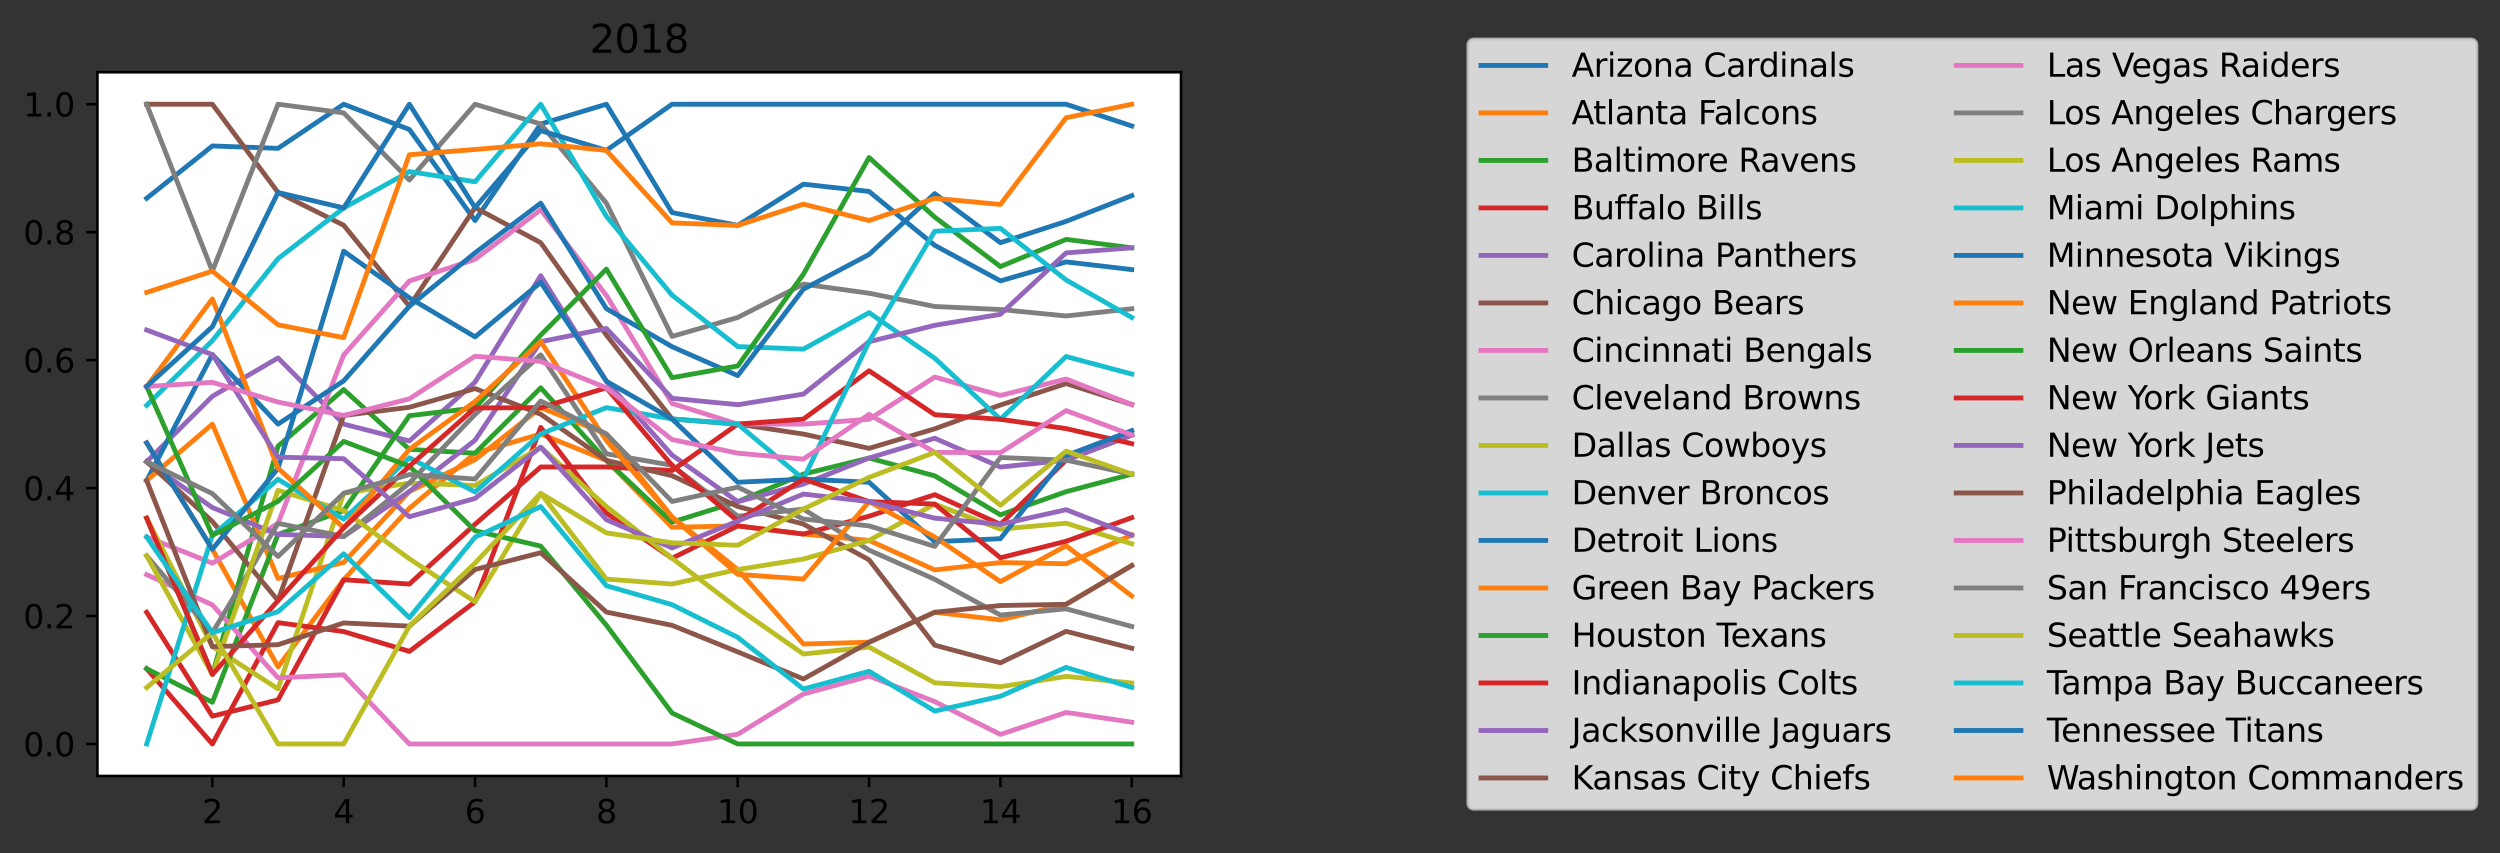 <?xml version="1.0" encoding="utf-8" standalone="no"?>
<!DOCTYPE svg PUBLIC "-//W3C//DTD SVG 1.1//EN"
  "http://www.w3.org/Graphics/SVG/1.1/DTD/svg11.dtd">
<svg xmlns:xlink="http://www.w3.org/1999/xlink" width="772.447pt" height="263.636pt" viewBox="0 0 772.447 263.636" xmlns="http://www.w3.org/2000/svg" version="1.1">
 <rect x="0" y="0" width="772.447" height="263.636" fill="#333333" stroke="none"/>
 <defs>
  <style type="text/css">*{stroke-linejoin: round; stroke-linecap: butt}</style>
 </defs>
 <g id="figure_1">
  <g id="patch_1">
   <path d="M 0 263.636 
L 772.447 263.636 
L 772.447 0 
L 0 0 
L 0 263.636 
z
" style="fill: none"/>
  </g>
  <g id="axes_1">
   <g id="patch_2">
    <path d="M 30.103 239.758 
L 364.903 239.758 
L 364.903 22.318 
L 30.103 22.318 
z
" style="fill: #ffffff"/>
   </g>
   <g id="matplotlib.axis_1">
    <g id="xtick_1">
     <g id="line2d_1">
      <defs>
       <path id="md52348c8a9" d="M 0 0 
L 0 3.5 
" style="stroke: #000000; stroke-width: 0.8"/>
      </defs>
      <g>
       <use xlink:href="#md52348c8a9" x="65.612" y="239.758" style="stroke: #000000; stroke-width: 0.8"/>
      </g>
     </g>
     <g id="text_1">
      <!-- 2 -->
      <g transform="translate(62.431 254.357)scale(0.1 -0.1)">
       <defs>
        <path id="DejaVuSans-32" d="M 1228 531 
L 3431 531 
L 3431 0 
L 469 0 
L 469 531 
Q 828 903 1448 1529 
Q 2069 2156 2228 2338 
Q 2531 2678 2651 2914 
Q 2772 3150 2772 3378 
Q 2772 3750 2511 3984 
Q 2250 4219 1831 4219 
Q 1534 4219 1204 4116 
Q 875 4013 500 3803 
L 500 4441 
Q 881 4594 1212 4672 
Q 1544 4750 1819 4750 
Q 2544 4750 2975 4387 
Q 3406 4025 3406 3419 
Q 3406 3131 3298 2873 
Q 3191 2616 2906 2266 
Q 2828 2175 2409 1742 
Q 1991 1309 1228 531 
z
" transform="scale(0.016)"/>
       </defs>
       <use xlink:href="#DejaVuSans-32"/>
      </g>
     </g>
    </g>
    <g id="xtick_2">
     <g id="line2d_2">
      <g>
       <use xlink:href="#md52348c8a9" x="106.194" y="239.758" style="stroke: #000000; stroke-width: 0.8"/>
      </g>
     </g>
     <g id="text_2">
      <!-- 4 -->
      <g transform="translate(103.013 254.357)scale(0.1 -0.1)">
       <defs>
        <path id="DejaVuSans-34" d="M 2419 4116 
L 825 1625 
L 2419 1625 
L 2419 4116 
z
M 2253 4666 
L 3047 4666 
L 3047 1625 
L 3713 1625 
L 3713 1100 
L 3047 1100 
L 3047 0 
L 2419 0 
L 2419 1100 
L 313 1100 
L 313 1709 
L 2253 4666 
z
" transform="scale(0.016)"/>
       </defs>
       <use xlink:href="#DejaVuSans-34"/>
      </g>
     </g>
    </g>
    <g id="xtick_3">
     <g id="line2d_3">
      <g>
       <use xlink:href="#md52348c8a9" x="146.776" y="239.758" style="stroke: #000000; stroke-width: 0.8"/>
      </g>
     </g>
     <g id="text_3">
      <!-- 6 -->
      <g transform="translate(143.595 254.357)scale(0.1 -0.1)">
       <defs>
        <path id="DejaVuSans-36" d="M 2113 2584 
Q 1688 2584 1439 2293 
Q 1191 2003 1191 1497 
Q 1191 994 1439 701 
Q 1688 409 2113 409 
Q 2538 409 2786 701 
Q 3034 994 3034 1497 
Q 3034 2003 2786 2293 
Q 2538 2584 2113 2584 
z
M 3366 4563 
L 3366 3988 
Q 3128 4100 2886 4159 
Q 2644 4219 2406 4219 
Q 1781 4219 1451 3797 
Q 1122 3375 1075 2522 
Q 1259 2794 1537 2939 
Q 1816 3084 2150 3084 
Q 2853 3084 3261 2657 
Q 3669 2231 3669 1497 
Q 3669 778 3244 343 
Q 2819 -91 2113 -91 
Q 1303 -91 875 529 
Q 447 1150 447 2328 
Q 447 3434 972 4092 
Q 1497 4750 2381 4750 
Q 2619 4750 2861 4703 
Q 3103 4656 3366 4563 
z
" transform="scale(0.016)"/>
       </defs>
       <use xlink:href="#DejaVuSans-36"/>
      </g>
     </g>
    </g>
    <g id="xtick_4">
     <g id="line2d_4">
      <g>
       <use xlink:href="#md52348c8a9" x="187.358" y="239.758" style="stroke: #000000; stroke-width: 0.8"/>
      </g>
     </g>
     <g id="text_4">
      <!-- 8 -->
      <g transform="translate(184.176 254.357)scale(0.1 -0.1)">
       <defs>
        <path id="DejaVuSans-38" d="M 2034 2216 
Q 1584 2216 1326 1975 
Q 1069 1734 1069 1313 
Q 1069 891 1326 650 
Q 1584 409 2034 409 
Q 2484 409 2743 651 
Q 3003 894 3003 1313 
Q 3003 1734 2745 1975 
Q 2488 2216 2034 2216 
z
M 1403 2484 
Q 997 2584 770 2862 
Q 544 3141 544 3541 
Q 544 4100 942 4425 
Q 1341 4750 2034 4750 
Q 2731 4750 3128 4425 
Q 3525 4100 3525 3541 
Q 3525 3141 3298 2862 
Q 3072 2584 2669 2484 
Q 3125 2378 3379 2068 
Q 3634 1759 3634 1313 
Q 3634 634 3220 271 
Q 2806 -91 2034 -91 
Q 1263 -91 848 271 
Q 434 634 434 1313 
Q 434 1759 690 2068 
Q 947 2378 1403 2484 
z
M 1172 3481 
Q 1172 3119 1398 2916 
Q 1625 2713 2034 2713 
Q 2441 2713 2670 2916 
Q 2900 3119 2900 3481 
Q 2900 3844 2670 4047 
Q 2441 4250 2034 4250 
Q 1625 4250 1398 4047 
Q 1172 3844 1172 3481 
z
" transform="scale(0.016)"/>
       </defs>
       <use xlink:href="#DejaVuSans-38"/>
      </g>
     </g>
    </g>
    <g id="xtick_5">
     <g id="line2d_5">
      <g>
       <use xlink:href="#md52348c8a9" x="227.939" y="239.758" style="stroke: #000000; stroke-width: 0.8"/>
      </g>
     </g>
     <g id="text_5">
      <!-- 10 -->
      <g transform="translate(221.577 254.357)scale(0.1 -0.1)">
       <defs>
        <path id="DejaVuSans-31" d="M 794 531 
L 1825 531 
L 1825 4091 
L 703 3866 
L 703 4441 
L 1819 4666 
L 2450 4666 
L 2450 531 
L 3481 531 
L 3481 0 
L 794 0 
L 794 531 
z
" transform="scale(0.016)"/>
        <path id="DejaVuSans-30" d="M 2034 4250 
Q 1547 4250 1301 3770 
Q 1056 3291 1056 2328 
Q 1056 1369 1301 889 
Q 1547 409 2034 409 
Q 2525 409 2770 889 
Q 3016 1369 3016 2328 
Q 3016 3291 2770 3770 
Q 2525 4250 2034 4250 
z
M 2034 4750 
Q 2819 4750 3233 4129 
Q 3647 3509 3647 2328 
Q 3647 1150 3233 529 
Q 2819 -91 2034 -91 
Q 1250 -91 836 529 
Q 422 1150 422 2328 
Q 422 3509 836 4129 
Q 1250 4750 2034 4750 
z
" transform="scale(0.016)"/>
       </defs>
       <use xlink:href="#DejaVuSans-31"/>
       <use xlink:href="#DejaVuSans-30" x="63.623"/>
      </g>
     </g>
    </g>
    <g id="xtick_6">
     <g id="line2d_6">
      <g>
       <use xlink:href="#md52348c8a9" x="268.521" y="239.758" style="stroke: #000000; stroke-width: 0.8"/>
      </g>
     </g>
     <g id="text_6">
      <!-- 12 -->
      <g transform="translate(262.159 254.357)scale(0.1 -0.1)">
       <use xlink:href="#DejaVuSans-31"/>
       <use xlink:href="#DejaVuSans-32" x="63.623"/>
      </g>
     </g>
    </g>
    <g id="xtick_7">
     <g id="line2d_7">
      <g>
       <use xlink:href="#md52348c8a9" x="309.103" y="239.758" style="stroke: #000000; stroke-width: 0.8"/>
      </g>
     </g>
     <g id="text_7">
      <!-- 14 -->
      <g transform="translate(302.741 254.357)scale(0.1 -0.1)">
       <use xlink:href="#DejaVuSans-31"/>
       <use xlink:href="#DejaVuSans-34" x="63.623"/>
      </g>
     </g>
    </g>
    <g id="xtick_8">
     <g id="line2d_8">
      <g>
       <use xlink:href="#md52348c8a9" x="349.685" y="239.758" style="stroke: #000000; stroke-width: 0.8"/>
      </g>
     </g>
     <g id="text_8">
      <!-- 16 -->
      <g transform="translate(343.322 254.357)scale(0.1 -0.1)">
       <use xlink:href="#DejaVuSans-31"/>
       <use xlink:href="#DejaVuSans-36" x="63.623"/>
      </g>
     </g>
    </g>
   </g>
   <g id="matplotlib.axis_2">
    <g id="ytick_1">
     <g id="line2d_9">
      <defs>
       <path id="m38de169c67" d="M 0 0 
L -3.5 0 
" style="stroke: #000000; stroke-width: 0.8"/>
      </defs>
      <g>
       <use xlink:href="#m38de169c67" x="30.103" y="229.874" style="stroke: #000000; stroke-width: 0.8"/>
      </g>
     </g>
     <g id="text_9">
      <!-- 0.0 -->
      <g transform="translate(7.2 233.674)scale(0.1 -0.1)">
       <defs>
        <path id="DejaVuSans-2e" d="M 684 794 
L 1344 794 
L 1344 0 
L 684 0 
L 684 794 
z
" transform="scale(0.016)"/>
       </defs>
       <use xlink:href="#DejaVuSans-30"/>
       <use xlink:href="#DejaVuSans-2e" x="63.623"/>
       <use xlink:href="#DejaVuSans-30" x="95.41"/>
      </g>
     </g>
    </g>
    <g id="ytick_2">
     <g id="line2d_10">
      <g>
       <use xlink:href="#m38de169c67" x="30.103" y="190.34" style="stroke: #000000; stroke-width: 0.8"/>
      </g>
     </g>
     <g id="text_10">
      <!-- 0.2 -->
      <g transform="translate(7.2 194.139)scale(0.1 -0.1)">
       <use xlink:href="#DejaVuSans-30"/>
       <use xlink:href="#DejaVuSans-2e" x="63.623"/>
       <use xlink:href="#DejaVuSans-32" x="95.41"/>
      </g>
     </g>
    </g>
    <g id="ytick_3">
     <g id="line2d_11">
      <g>
       <use xlink:href="#m38de169c67" x="30.103" y="150.805" style="stroke: #000000; stroke-width: 0.8"/>
      </g>
     </g>
     <g id="text_11">
      <!-- 0.4 -->
      <g transform="translate(7.2 154.605)scale(0.1 -0.1)">
       <use xlink:href="#DejaVuSans-30"/>
       <use xlink:href="#DejaVuSans-2e" x="63.623"/>
       <use xlink:href="#DejaVuSans-34" x="95.41"/>
      </g>
     </g>
    </g>
    <g id="ytick_4">
     <g id="line2d_12">
      <g>
       <use xlink:href="#m38de169c67" x="30.103" y="111.271" style="stroke: #000000; stroke-width: 0.8"/>
      </g>
     </g>
     <g id="text_12">
      <!-- 0.6 -->
      <g transform="translate(7.2 115.07)scale(0.1 -0.1)">
       <use xlink:href="#DejaVuSans-30"/>
       <use xlink:href="#DejaVuSans-2e" x="63.623"/>
       <use xlink:href="#DejaVuSans-36" x="95.41"/>
      </g>
     </g>
    </g>
    <g id="ytick_5">
     <g id="line2d_13">
      <g>
       <use xlink:href="#m38de169c67" x="30.103" y="71.736" style="stroke: #000000; stroke-width: 0.8"/>
      </g>
     </g>
     <g id="text_13">
      <!-- 0.8 -->
      <g transform="translate(7.2 75.536)scale(0.1 -0.1)">
       <use xlink:href="#DejaVuSans-30"/>
       <use xlink:href="#DejaVuSans-2e" x="63.623"/>
       <use xlink:href="#DejaVuSans-38" x="95.41"/>
      </g>
     </g>
    </g>
    <g id="ytick_6">
     <g id="line2d_14">
      <g>
       <use xlink:href="#m38de169c67" x="30.103" y="32.202" style="stroke: #000000; stroke-width: 0.8"/>
      </g>
     </g>
     <g id="text_14">
      <!-- 1.0 -->
      <g transform="translate(7.2 36.001)scale(0.1 -0.1)">
       <use xlink:href="#DejaVuSans-31"/>
       <use xlink:href="#DejaVuSans-2e" x="63.623"/>
       <use xlink:href="#DejaVuSans-30" x="95.41"/>
      </g>
     </g>
    </g>
   </g>
   <g id="line2d_15">
    <path d="M 45.321 61.271 
L 65.612 45.093 
L 85.903 45.834 
L 106.194 32.202 
L 126.485 40.005 
L 146.776 68.142 
L 167.067 38.315 
L 187.358 32.202 
L 207.649 65.679 
L 227.939 69.64 
L 248.23 56.911 
L 268.521 59.157 
L 288.812 75.806 
L 309.103 86.783 
L 329.394 80.924 
L 349.685 83.301 
" clip-path="url(#pbfa61d6eb3)" style="fill: none; stroke: #1f77b4; stroke-width: 1.5; stroke-linecap: square"/>
   </g>
   <g id="line2d_16">
    <path d="M 45.321 136.852 
L 65.612 169.713 
L 85.903 206.017 
L 106.194 179.121 
L 126.485 157.048 
L 146.776 140.023 
L 167.067 134.095 
L 187.358 142.246 
L 207.649 162.921 
L 227.939 162.486 
L 248.23 165.013 
L 268.521 166.979 
L 288.812 176.096 
L 309.103 173.818 
L 329.394 174.192 
L 349.685 165.328 
" clip-path="url(#pbfa61d6eb3)" style="fill: none; stroke: #ff7f0e; stroke-width: 1.5; stroke-linecap: square"/>
   </g>
   <g id="line2d_17">
    <path d="M 45.321 160.108 
L 65.612 208.388 
L 85.903 137.854 
L 106.194 120.353 
L 126.485 138.841 
L 146.776 140.023 
L 167.067 119.83 
L 187.358 142.246 
L 207.649 161.327 
L 227.939 154.998 
L 248.23 146.481 
L 268.521 141.521 
L 288.812 147.026 
L 309.103 159.066 
L 329.394 151.919 
L 349.685 146.502 
" clip-path="url(#pbfa61d6eb3)" style="fill: none; stroke: #2ca02c; stroke-width: 1.5; stroke-linecap: square"/>
   </g>
   <g id="line2d_18">
    <path d="M 45.321 206.619 
L 65.612 229.874 
L 85.903 192.385 
L 106.194 195.148 
L 126.485 201.264 
L 146.776 185.947 
L 167.067 132.057 
L 187.358 158.549 
L 207.649 172.486 
L 227.939 162.486 
L 248.23 165.013 
L 268.521 159.491 
L 288.812 152.84 
L 309.103 162.017 
L 329.394 142.175 
L 349.685 134.4 
" clip-path="url(#pbfa61d6eb3)" style="fill: none; stroke: #d62728; stroke-width: 1.5; stroke-linecap: square"/>
   </g>
   <g id="line2d_19">
    <path d="M 45.321 142.666 
L 65.612 122.444 
L 85.903 110.589 
L 106.194 131.038 
L 126.485 136.24 
L 146.776 118.06 
L 167.067 85.186 
L 187.358 117.792 
L 207.649 140.603 
L 227.939 154.998 
L 248.23 149.57 
L 268.521 141.521 
L 288.812 135.399 
L 309.103 144.315 
L 329.394 142.175 
L 349.685 134.4 
" clip-path="url(#pbfa61d6eb3)" style="fill: none; stroke: #9467bd; stroke-width: 1.5; stroke-linecap: square"/>
   </g>
   <g id="line2d_20">
    <path d="M 45.321 32.202 
L 65.612 32.202 
L 85.903 59.467 
L 106.194 69.599 
L 126.485 94.625 
L 146.776 64.149 
L 167.067 74.997 
L 187.358 103.527 
L 207.649 129.444 
L 227.939 131.038 
L 248.23 134.127 
L 268.521 138.526 
L 288.812 132.492 
L 309.103 125.137 
L 329.394 118.51 
L 349.685 124.987 
" clip-path="url(#pbfa61d6eb3)" style="fill: none; stroke: #8c564b; stroke-width: 1.5; stroke-linecap: square"/>
   </g>
   <g id="line2d_21">
    <path d="M 45.321 165.922 
L 65.612 174.01 
L 85.903 161.711 
L 106.194 109.668 
L 126.485 86.822 
L 146.776 80.122 
L 167.067 64.808 
L 187.358 91.3 
L 207.649 124.662 
L 227.939 131.038 
L 248.23 131.038 
L 268.521 129.541 
L 288.812 116.503 
L 309.103 122.187 
L 329.394 117.118 
L 349.685 124.987 
" clip-path="url(#pbfa61d6eb3)" style="fill: none; stroke: #e377c2; stroke-width: 1.5; stroke-linecap: square"/>
   </g>
   <g id="line2d_22">
    <path d="M 45.321 32.202 
L 65.612 83.769 
L 85.903 32.202 
L 106.194 34.873 
L 126.485 55.61 
L 146.776 32.202 
L 167.067 38.315 
L 187.358 62.77 
L 207.649 103.938 
L 227.939 98.093 
L 248.23 87.797 
L 268.521 90.605 
L 288.812 94.701 
L 309.103 95.634 
L 329.394 97.629 
L 349.685 95.403 
" clip-path="url(#pbfa61d6eb3)" style="fill: none; stroke: #7f7f7f; stroke-width: 1.5; stroke-linecap: square"/>
   </g>
   <g id="line2d_23">
    <path d="M 45.321 160.108 
L 65.612 199.794 
L 85.903 212.834 
L 106.194 152.408 
L 126.485 149.245 
L 146.776 150.007 
L 167.067 138.171 
L 187.358 156.511 
L 207.649 172.486 
L 227.939 187.944 
L 248.23 202.077 
L 268.521 199.924 
L 288.812 210.979 
L 309.103 212.172 
L 329.394 208.994 
L 349.685 211.049 
" clip-path="url(#pbfa61d6eb3)" style="fill: none; stroke: #bcbd22; stroke-width: 1.5; stroke-linecap: square"/>
   </g>
   <g id="line2d_24">
    <path d="M 45.321 125.224 
L 65.612 105.255 
L 85.903 79.916 
L 106.194 64.257 
L 126.485 53.009 
L 146.776 56.162 
L 167.067 32.202 
L 187.358 66.845 
L 207.649 91.185 
L 227.939 107.078 
L 248.23 107.873 
L 268.521 96.595 
L 288.812 110.689 
L 309.103 129.563 
L 329.394 110.157 
L 349.685 115.574 
" clip-path="url(#pbfa61d6eb3)" style="fill: none; stroke: #17becf; stroke-width: 1.5; stroke-linecap: square"/>
   </g>
   <g id="line2d_25">
    <path d="M 45.321 148.48 
L 65.612 109.552 
L 85.903 131.038 
L 106.194 117.682 
L 126.485 94.625 
L 146.776 78.126 
L 167.067 62.77 
L 187.358 95.376 
L 207.649 107.126 
L 227.939 116.063 
L 248.23 89.342 
L 268.521 78.625 
L 288.812 59.818 
L 309.103 74.982 
L 329.394 68.395 
L 349.685 60.441 
" clip-path="url(#pbfa61d6eb3)" style="fill: none; stroke: #1f77b4; stroke-width: 1.5; stroke-linecap: square"/>
   </g>
   <g id="line2d_26">
    <path d="M 45.321 148.48 
L 65.612 131.038 
L 85.903 178.752 
L 106.194 173.778 
L 126.485 151.846 
L 146.776 142.02 
L 167.067 125.943 
L 187.358 134.095 
L 207.649 159.733 
L 227.939 175.964 
L 248.23 198.988 
L 268.521 198.427 
L 288.812 189.177 
L 309.103 191.52 
L 329.394 186.721 
L 349.685 174.741 
" clip-path="url(#pbfa61d6eb3)" style="fill: none; stroke: #ff7f0e; stroke-width: 1.5; stroke-linecap: square"/>
   </g>
   <g id="line2d_27">
    <path d="M 45.321 206.619 
L 65.612 216.983 
L 85.903 165.12 
L 106.194 157.751 
L 126.485 128.437 
L 146.776 126.046 
L 167.067 103.527 
L 187.358 83.148 
L 207.649 116.691 
L 227.939 113.068 
L 248.23 84.709 
L 268.521 48.674 
L 288.812 67.085 
L 309.103 82.358 
L 329.394 73.964 
L 349.685 76.577 
" clip-path="url(#pbfa61d6eb3)" style="fill: none; stroke: #2ca02c; stroke-width: 1.5; stroke-linecap: square"/>
   </g>
   <g id="line2d_28">
    <path d="M 45.321 189.177 
L 65.612 221.28 
L 85.903 216.242 
L 106.194 179.121 
L 126.485 180.456 
L 146.776 161.987 
L 167.067 144.284 
L 187.358 144.284 
L 207.649 145.385 
L 227.939 131.038 
L 248.23 129.494 
L 268.521 114.565 
L 288.812 128.131 
L 309.103 129.563 
L 329.394 132.43 
L 349.685 137.089 
" clip-path="url(#pbfa61d6eb3)" style="fill: none; stroke: #d62728; stroke-width: 1.5; stroke-linecap: square"/>
   </g>
   <g id="line2d_29">
    <path d="M 45.321 142.666 
L 65.612 156.822 
L 85.903 165.12 
L 106.194 165.764 
L 126.485 151.846 
L 146.776 136.03 
L 167.067 105.565 
L 187.358 101.489 
L 207.649 123.067 
L 227.939 125.048 
L 248.23 121.772 
L 268.521 105.58 
L 288.812 100.515 
L 309.103 97.109 
L 329.394 78.14 
L 349.685 76.577 
" clip-path="url(#pbfa61d6eb3)" style="fill: none; stroke: #9467bd; stroke-width: 1.5; stroke-linecap: square"/>
   </g>
   <g id="line2d_30">
    <path d="M 45.321 142.666 
L 65.612 161.119 
L 85.903 185.569 
L 106.194 128.367 
L 126.485 125.836 
L 146.776 120.056 
L 167.067 127.981 
L 187.358 142.246 
L 207.649 146.979 
L 227.939 156.496 
L 248.23 161.924 
L 268.521 172.969 
L 288.812 199.351 
L 309.103 204.797 
L 329.394 195.073 
L 349.685 200.291 
" clip-path="url(#pbfa61d6eb3)" style="fill: none; stroke: #8c564b; stroke-width: 1.5; stroke-linecap: square"/>
   </g>
   <g id="line2d_31">
    <path d="M 45.321 177.549 
L 65.612 186.902 
L 85.903 209.426 
L 106.194 208.504 
L 126.485 229.874 
L 146.776 229.874 
L 167.067 229.874 
L 187.358 229.874 
L 207.649 229.874 
L 227.939 226.879 
L 248.23 214.431 
L 268.521 208.909 
L 288.812 216.793 
L 309.103 226.924 
L 329.394 220.13 
L 349.685 223.151 
" clip-path="url(#pbfa61d6eb3)" style="fill: none; stroke: #e377c2; stroke-width: 1.5; stroke-linecap: square"/>
   </g>
   <g id="line2d_32">
    <path d="M 45.321 171.735 
L 65.612 195.497 
L 85.903 161.711 
L 106.194 165.764 
L 126.485 149.245 
L 146.776 128.043 
L 167.067 109.641 
L 187.358 140.209 
L 207.649 143.791 
L 227.939 159.491 
L 248.23 157.292 
L 268.521 169.974 
L 288.812 179.003 
L 309.103 190.045 
L 329.394 188.113 
L 349.685 193.567 
" clip-path="url(#pbfa61d6eb3)" style="fill: none; stroke: #7f7f7f; stroke-width: 1.5; stroke-linecap: square"/>
   </g>
   <g id="line2d_33">
    <path d="M 45.321 171.735 
L 65.612 208.388 
L 85.903 151.487 
L 106.194 157.751 
L 126.485 172.653 
L 146.776 185.947 
L 167.067 152.436 
L 187.358 178.928 
L 207.649 180.456 
L 227.939 175.964 
L 248.23 172.735 
L 268.521 166.979 
L 288.812 155.747 
L 309.103 163.492 
L 329.394 161.663 
L 349.685 168.018 
" clip-path="url(#pbfa61d6eb3)" style="fill: none; stroke: #bcbd22; stroke-width: 1.5; stroke-linecap: square"/>
   </g>
   <g id="line2d_34">
    <path d="M 45.321 229.874 
L 65.612 165.416 
L 85.903 148.079 
L 106.194 160.422 
L 126.485 141.442 
L 146.776 152.003 
L 167.067 134.095 
L 187.358 125.943 
L 207.649 129.444 
L 227.939 131.038 
L 248.23 148.026 
L 268.521 105.58 
L 288.812 71.446 
L 309.103 70.556 
L 329.394 86.492 
L 349.685 98.093 
" clip-path="url(#pbfa61d6eb3)" style="fill: none; stroke: #17becf; stroke-width: 1.5; stroke-linecap: square"/>
   </g>
   <g id="line2d_35">
    <path d="M 45.321 136.852 
L 65.612 169.713 
L 85.903 144.671 
L 106.194 77.613 
L 126.485 92.024 
L 146.776 104.083 
L 167.067 87.224 
L 187.358 117.792 
L 207.649 129.444 
L 227.939 149.008 
L 248.23 148.026 
L 268.521 149.008 
L 288.812 167.375 
L 309.103 166.442 
L 329.394 140.783 
L 349.685 133.055 
" clip-path="url(#pbfa61d6eb3)" style="fill: none; stroke: #1f77b4; stroke-width: 1.5; stroke-linecap: square"/>
   </g>
   <g id="line2d_36">
    <path d="M 45.321 119.41 
L 65.612 92.363 
L 85.903 144.671 
L 106.194 163.093 
L 126.485 138.841 
L 146.776 124.05 
L 167.067 105.565 
L 187.358 136.133 
L 207.649 159.733 
L 227.939 177.461 
L 248.23 178.912 
L 268.521 154.998 
L 288.812 165.922 
L 309.103 179.719 
L 329.394 168.624 
L 349.685 184.154 
" clip-path="url(#pbfa61d6eb3)" style="fill: none; stroke: #ff7f0e; stroke-width: 1.5; stroke-linecap: square"/>
   </g>
   <g id="line2d_37">
    <path d="M 45.321 119.41 
L 65.612 165.416 
L 85.903 154.895 
L 106.194 136.381 
L 126.485 144.043 
L 146.776 163.984 
L 167.067 168.739 
L 187.358 193.193 
L 207.649 220.31 
L 227.939 229.874 
L 248.23 229.874 
L 268.521 229.874 
L 288.812 229.874 
L 309.103 229.874 
L 329.394 229.874 
L 349.685 229.874 
" clip-path="url(#pbfa61d6eb3)" style="fill: none; stroke: #2ca02c; stroke-width: 1.5; stroke-linecap: square"/>
   </g>
   <g id="line2d_38">
    <path d="M 45.321 160.108 
L 65.612 208.388 
L 85.903 185.569 
L 106.194 163.093 
L 126.485 144.043 
L 146.776 126.046 
L 167.067 125.943 
L 187.358 119.83 
L 207.649 143.791 
L 227.939 160.989 
L 248.23 148.026 
L 268.521 154.998 
L 288.812 155.747 
L 309.103 172.343 
L 329.394 167.232 
L 349.685 159.949 
" clip-path="url(#pbfa61d6eb3)" style="fill: none; stroke: #d62728; stroke-width: 1.5; stroke-linecap: square"/>
   </g>
   <g id="line2d_39">
    <path d="M 45.321 101.969 
L 65.612 109.552 
L 85.903 141.263 
L 106.194 141.723 
L 126.485 159.649 
L 146.776 154 
L 167.067 138.171 
L 187.358 160.587 
L 207.649 169.297 
L 227.939 160.989 
L 248.23 152.659 
L 268.521 154.998 
L 288.812 160.108 
L 309.103 162.017 
L 329.394 157.487 
L 349.685 165.328 
" clip-path="url(#pbfa61d6eb3)" style="fill: none; stroke: #9467bd; stroke-width: 1.5; stroke-linecap: square"/>
   </g>
   <g id="line2d_40">
    <path d="M 45.321 148.48 
L 65.612 199.794 
L 85.903 199.201 
L 106.194 192.477 
L 126.485 193.461 
L 146.776 175.964 
L 167.067 170.776 
L 187.358 189.117 
L 207.649 193.209 
L 227.939 201.422 
L 248.23 209.798 
L 268.521 198.427 
L 288.812 189.177 
L 309.103 187.095 
L 329.394 186.721 
L 349.685 174.741 
" clip-path="url(#pbfa61d6eb3)" style="fill: none; stroke: #8c564b; stroke-width: 1.5; stroke-linecap: square"/>
   </g>
   <g id="line2d_41">
    <path d="M 45.321 119.41 
L 65.612 118.146 
L 85.903 124.222 
L 106.194 128.367 
L 126.485 123.235 
L 146.776 110.073 
L 167.067 111.678 
L 187.358 119.83 
L 207.649 135.821 
L 227.939 140.023 
L 248.23 141.848 
L 268.521 128.043 
L 288.812 139.759 
L 309.103 139.889 
L 329.394 126.862 
L 349.685 134.4 
" clip-path="url(#pbfa61d6eb3)" style="fill: none; stroke: #e377c2; stroke-width: 1.5; stroke-linecap: square"/>
   </g>
   <g id="line2d_42">
    <path d="M 45.321 142.666 
L 65.612 152.524 
L 85.903 171.936 
L 106.194 152.408 
L 126.485 146.644 
L 146.776 148.01 
L 167.067 123.906 
L 187.358 134.095 
L 207.649 154.95 
L 227.939 150.506 
L 248.23 160.38 
L 268.521 162.486 
L 288.812 168.828 
L 309.103 141.364 
L 329.394 142.175 
L 349.685 146.502 
" clip-path="url(#pbfa61d6eb3)" style="fill: none; stroke: #7f7f7f; stroke-width: 1.5; stroke-linecap: square"/>
   </g>
   <g id="line2d_43">
    <path d="M 45.321 212.433 
L 65.612 195.497 
L 85.903 229.874 
L 106.194 229.874 
L 126.485 193.461 
L 146.776 173.967 
L 167.067 152.436 
L 187.358 164.663 
L 207.649 167.703 
L 227.939 168.476 
L 248.23 157.292 
L 268.521 147.511 
L 288.812 139.759 
L 309.103 156.116 
L 329.394 139.39 
L 349.685 146.502 
" clip-path="url(#pbfa61d6eb3)" style="fill: none; stroke: #bcbd22; stroke-width: 1.5; stroke-linecap: square"/>
   </g>
   <g id="line2d_44">
    <path d="M 45.321 165.922 
L 65.612 195.497 
L 85.903 188.977 
L 106.194 171.107 
L 126.485 190.86 
L 146.776 165.98 
L 167.067 156.511 
L 187.358 180.966 
L 207.649 186.833 
L 227.939 196.929 
L 248.23 212.887 
L 268.521 207.412 
L 288.812 219.7 
L 309.103 215.123 
L 329.394 206.209 
L 349.685 212.393 
" clip-path="url(#pbfa61d6eb3)" style="fill: none; stroke: #17becf; stroke-width: 1.5; stroke-linecap: square"/>
   </g>
   <g id="line2d_45">
    <path d="M 45.321 119.41 
L 65.612 100.957 
L 85.903 59.467 
L 106.194 64.257 
L 126.485 32.202 
L 146.776 64.149 
L 167.067 40.353 
L 187.358 46.467 
L 207.649 32.202 
L 227.939 32.202 
L 248.23 32.202 
L 268.521 32.202 
L 288.812 32.202 
L 309.103 32.202 
L 329.394 32.202 
L 349.685 38.925 
" clip-path="url(#pbfa61d6eb3)" style="fill: none; stroke: #1f77b4; stroke-width: 1.5; stroke-linecap: square"/>
   </g>
   <g id="line2d_46">
    <path d="M 45.321 90.341 
L 65.612 83.769 
L 85.903 100.365 
L 106.194 104.326 
L 126.485 47.808 
L 146.776 46.179 
L 167.067 44.429 
L 187.358 46.467 
L 207.649 68.867 
L 227.939 69.64 
L 248.23 63.088 
L 268.521 68.142 
L 288.812 61.271 
L 309.103 63.18 
L 329.394 36.378 
L 349.685 32.202 
" clip-path="url(#pbfa61d6eb3)" style="fill: none; stroke: #ff7f0e; stroke-width: 1.5; stroke-linecap: square"/>
   </g>
   <g id="patch_3">
    <path d="M 30.103 239.758 
L 30.103 22.318 
" style="fill: none; stroke: #000000; stroke-width: 0.8; stroke-linejoin: miter; stroke-linecap: square"/>
   </g>
   <g id="patch_4">
    <path d="M 364.903 239.758 
L 364.903 22.318 
" style="fill: none; stroke: #000000; stroke-width: 0.8; stroke-linejoin: miter; stroke-linecap: square"/>
   </g>
   <g id="patch_5">
    <path d="M 30.103 239.758 
L 364.903 239.758 
" style="fill: none; stroke: #000000; stroke-width: 0.8; stroke-linejoin: miter; stroke-linecap: square"/>
   </g>
   <g id="patch_6">
    <path d="M 30.103 22.318 
L 364.903 22.318 
" style="fill: none; stroke: #000000; stroke-width: 0.8; stroke-linejoin: miter; stroke-linecap: square"/>
   </g>
   <g id="text_15">
    <!-- 2018 -->
    <g transform="translate(182.233 16.318)scale(0.12 -0.12)">
     <use xlink:href="#DejaVuSans-32"/>
     <use xlink:href="#DejaVuSans-30" x="63.623"/>
     <use xlink:href="#DejaVuSans-31" x="127.246"/>
     <use xlink:href="#DejaVuSans-38" x="190.869"/>
    </g>
   </g>
   <g id="legend_1">
    <g id="patch_7">
     <path d="M 455.603 249.963 
L 763.247 249.963 
Q 765.247 249.963 765.247 247.963 
L 765.247 14.113 
Q 765.247 12.113 763.247 12.113 
L 455.603 12.113 
Q 453.603 12.113 453.603 14.113 
L 453.603 247.963 
Q 453.603 249.963 455.603 249.963 
z
" style="fill: #ffffff; opacity: 0.8; stroke: #cccccc; stroke-linejoin: miter"/>
    </g>
    <g id="line2d_47">
     <path d="M 457.603 20.212 
L 467.603 20.212 
L 477.603 20.212 
" style="fill: none; stroke: #1f77b4; stroke-width: 1.5; stroke-linecap: square"/>
    </g>
    <g id="text_16">
     <!-- Arizona Cardinals -->
     <g transform="translate(485.603 23.712)scale(0.1 -0.1)">
      <defs>
       <path id="DejaVuSans-41" d="M 2188 4044 
L 1331 1722 
L 3047 1722 
L 2188 4044 
z
M 1831 4666 
L 2547 4666 
L 4325 0 
L 3669 0 
L 3244 1197 
L 1141 1197 
L 716 0 
L 50 0 
L 1831 4666 
z
" transform="scale(0.016)"/>
       <path id="DejaVuSans-72" d="M 2631 2963 
Q 2534 3019 2420 3045 
Q 2306 3072 2169 3072 
Q 1681 3072 1420 2755 
Q 1159 2438 1159 1844 
L 1159 0 
L 581 0 
L 581 3500 
L 1159 3500 
L 1159 2956 
Q 1341 3275 1631 3429 
Q 1922 3584 2338 3584 
Q 2397 3584 2469 3576 
Q 2541 3569 2628 3553 
L 2631 2963 
z
" transform="scale(0.016)"/>
       <path id="DejaVuSans-69" d="M 603 3500 
L 1178 3500 
L 1178 0 
L 603 0 
L 603 3500 
z
M 603 4863 
L 1178 4863 
L 1178 4134 
L 603 4134 
L 603 4863 
z
" transform="scale(0.016)"/>
       <path id="DejaVuSans-7a" d="M 353 3500 
L 3084 3500 
L 3084 2975 
L 922 459 
L 3084 459 
L 3084 0 
L 275 0 
L 275 525 
L 2438 3041 
L 353 3041 
L 353 3500 
z
" transform="scale(0.016)"/>
       <path id="DejaVuSans-6f" d="M 1959 3097 
Q 1497 3097 1228 2736 
Q 959 2375 959 1747 
Q 959 1119 1226 758 
Q 1494 397 1959 397 
Q 2419 397 2687 759 
Q 2956 1122 2956 1747 
Q 2956 2369 2687 2733 
Q 2419 3097 1959 3097 
z
M 1959 3584 
Q 2709 3584 3137 3096 
Q 3566 2609 3566 1747 
Q 3566 888 3137 398 
Q 2709 -91 1959 -91 
Q 1206 -91 779 398 
Q 353 888 353 1747 
Q 353 2609 779 3096 
Q 1206 3584 1959 3584 
z
" transform="scale(0.016)"/>
       <path id="DejaVuSans-6e" d="M 3513 2113 
L 3513 0 
L 2938 0 
L 2938 2094 
Q 2938 2591 2744 2837 
Q 2550 3084 2163 3084 
Q 1697 3084 1428 2787 
Q 1159 2491 1159 1978 
L 1159 0 
L 581 0 
L 581 3500 
L 1159 3500 
L 1159 2956 
Q 1366 3272 1645 3428 
Q 1925 3584 2291 3584 
Q 2894 3584 3203 3211 
Q 3513 2838 3513 2113 
z
" transform="scale(0.016)"/>
       <path id="DejaVuSans-61" d="M 2194 1759 
Q 1497 1759 1228 1600 
Q 959 1441 959 1056 
Q 959 750 1161 570 
Q 1363 391 1709 391 
Q 2188 391 2477 730 
Q 2766 1069 2766 1631 
L 2766 1759 
L 2194 1759 
z
M 3341 1997 
L 3341 0 
L 2766 0 
L 2766 531 
Q 2569 213 2275 61 
Q 1981 -91 1556 -91 
Q 1019 -91 701 211 
Q 384 513 384 1019 
Q 384 1609 779 1909 
Q 1175 2209 1959 2209 
L 2766 2209 
L 2766 2266 
Q 2766 2663 2505 2880 
Q 2244 3097 1772 3097 
Q 1472 3097 1187 3025 
Q 903 2953 641 2809 
L 641 3341 
Q 956 3463 1253 3523 
Q 1550 3584 1831 3584 
Q 2591 3584 2966 3190 
Q 3341 2797 3341 1997 
z
" transform="scale(0.016)"/>
       <path id="DejaVuSans-20" transform="scale(0.016)"/>
       <path id="DejaVuSans-43" d="M 4122 4306 
L 4122 3641 
Q 3803 3938 3442 4084 
Q 3081 4231 2675 4231 
Q 1875 4231 1450 3742 
Q 1025 3253 1025 2328 
Q 1025 1406 1450 917 
Q 1875 428 2675 428 
Q 3081 428 3442 575 
Q 3803 722 4122 1019 
L 4122 359 
Q 3791 134 3420 21 
Q 3050 -91 2638 -91 
Q 1578 -91 968 557 
Q 359 1206 359 2328 
Q 359 3453 968 4101 
Q 1578 4750 2638 4750 
Q 3056 4750 3426 4639 
Q 3797 4528 4122 4306 
z
" transform="scale(0.016)"/>
       <path id="DejaVuSans-64" d="M 2906 2969 
L 2906 4863 
L 3481 4863 
L 3481 0 
L 2906 0 
L 2906 525 
Q 2725 213 2448 61 
Q 2172 -91 1784 -91 
Q 1150 -91 751 415 
Q 353 922 353 1747 
Q 353 2572 751 3078 
Q 1150 3584 1784 3584 
Q 2172 3584 2448 3432 
Q 2725 3281 2906 2969 
z
M 947 1747 
Q 947 1113 1208 752 
Q 1469 391 1925 391 
Q 2381 391 2643 752 
Q 2906 1113 2906 1747 
Q 2906 2381 2643 2742 
Q 2381 3103 1925 3103 
Q 1469 3103 1208 2742 
Q 947 2381 947 1747 
z
" transform="scale(0.016)"/>
       <path id="DejaVuSans-6c" d="M 603 4863 
L 1178 4863 
L 1178 0 
L 603 0 
L 603 4863 
z
" transform="scale(0.016)"/>
       <path id="DejaVuSans-73" d="M 2834 3397 
L 2834 2853 
Q 2591 2978 2328 3040 
Q 2066 3103 1784 3103 
Q 1356 3103 1142 2972 
Q 928 2841 928 2578 
Q 928 2378 1081 2264 
Q 1234 2150 1697 2047 
L 1894 2003 
Q 2506 1872 2764 1633 
Q 3022 1394 3022 966 
Q 3022 478 2636 193 
Q 2250 -91 1575 -91 
Q 1294 -91 989 -36 
Q 684 19 347 128 
L 347 722 
Q 666 556 975 473 
Q 1284 391 1588 391 
Q 1994 391 2212 530 
Q 2431 669 2431 922 
Q 2431 1156 2273 1281 
Q 2116 1406 1581 1522 
L 1381 1569 
Q 847 1681 609 1914 
Q 372 2147 372 2553 
Q 372 3047 722 3315 
Q 1072 3584 1716 3584 
Q 2034 3584 2315 3537 
Q 2597 3491 2834 3397 
z
" transform="scale(0.016)"/>
      </defs>
      <use xlink:href="#DejaVuSans-41"/>
      <use xlink:href="#DejaVuSans-72" x="68.408"/>
      <use xlink:href="#DejaVuSans-69" x="109.521"/>
      <use xlink:href="#DejaVuSans-7a" x="137.305"/>
      <use xlink:href="#DejaVuSans-6f" x="189.795"/>
      <use xlink:href="#DejaVuSans-6e" x="250.977"/>
      <use xlink:href="#DejaVuSans-61" x="314.355"/>
      <use xlink:href="#DejaVuSans-20" x="375.635"/>
      <use xlink:href="#DejaVuSans-43" x="407.422"/>
      <use xlink:href="#DejaVuSans-61" x="477.246"/>
      <use xlink:href="#DejaVuSans-72" x="538.525"/>
      <use xlink:href="#DejaVuSans-64" x="577.889"/>
      <use xlink:href="#DejaVuSans-69" x="641.365"/>
      <use xlink:href="#DejaVuSans-6e" x="669.148"/>
      <use xlink:href="#DejaVuSans-61" x="732.527"/>
      <use xlink:href="#DejaVuSans-6c" x="793.807"/>
      <use xlink:href="#DejaVuSans-73" x="821.59"/>
     </g>
    </g>
    <g id="line2d_48">
     <path d="M 457.603 34.89 
L 467.603 34.89 
L 477.603 34.89 
" style="fill: none; stroke: #ff7f0e; stroke-width: 1.5; stroke-linecap: square"/>
    </g>
    <g id="text_17">
     <!-- Atlanta Falcons -->
     <g transform="translate(485.603 38.39)scale(0.1 -0.1)">
      <defs>
       <path id="DejaVuSans-74" d="M 1172 4494 
L 1172 3500 
L 2356 3500 
L 2356 3053 
L 1172 3053 
L 1172 1153 
Q 1172 725 1289 603 
Q 1406 481 1766 481 
L 2356 481 
L 2356 0 
L 1766 0 
Q 1100 0 847 248 
Q 594 497 594 1153 
L 594 3053 
L 172 3053 
L 172 3500 
L 594 3500 
L 594 4494 
L 1172 4494 
z
" transform="scale(0.016)"/>
       <path id="DejaVuSans-46" d="M 628 4666 
L 3309 4666 
L 3309 4134 
L 1259 4134 
L 1259 2759 
L 3109 2759 
L 3109 2228 
L 1259 2228 
L 1259 0 
L 628 0 
L 628 4666 
z
" transform="scale(0.016)"/>
       <path id="DejaVuSans-63" d="M 3122 3366 
L 3122 2828 
Q 2878 2963 2633 3030 
Q 2388 3097 2138 3097 
Q 1578 3097 1268 2742 
Q 959 2388 959 1747 
Q 959 1106 1268 751 
Q 1578 397 2138 397 
Q 2388 397 2633 464 
Q 2878 531 3122 666 
L 3122 134 
Q 2881 22 2623 -34 
Q 2366 -91 2075 -91 
Q 1284 -91 818 406 
Q 353 903 353 1747 
Q 353 2603 823 3093 
Q 1294 3584 2113 3584 
Q 2378 3584 2631 3529 
Q 2884 3475 3122 3366 
z
" transform="scale(0.016)"/>
      </defs>
      <use xlink:href="#DejaVuSans-41"/>
      <use xlink:href="#DejaVuSans-74" x="66.658"/>
      <use xlink:href="#DejaVuSans-6c" x="105.867"/>
      <use xlink:href="#DejaVuSans-61" x="133.65"/>
      <use xlink:href="#DejaVuSans-6e" x="194.93"/>
      <use xlink:href="#DejaVuSans-74" x="258.309"/>
      <use xlink:href="#DejaVuSans-61" x="297.518"/>
      <use xlink:href="#DejaVuSans-20" x="358.797"/>
      <use xlink:href="#DejaVuSans-46" x="390.584"/>
      <use xlink:href="#DejaVuSans-61" x="438.979"/>
      <use xlink:href="#DejaVuSans-6c" x="500.258"/>
      <use xlink:href="#DejaVuSans-63" x="528.041"/>
      <use xlink:href="#DejaVuSans-6f" x="583.021"/>
      <use xlink:href="#DejaVuSans-6e" x="644.203"/>
      <use xlink:href="#DejaVuSans-73" x="707.582"/>
     </g>
    </g>
    <g id="line2d_49">
     <path d="M 457.603 49.568 
L 467.603 49.568 
L 477.603 49.568 
" style="fill: none; stroke: #2ca02c; stroke-width: 1.5; stroke-linecap: square"/>
    </g>
    <g id="text_18">
     <!-- Baltimore Ravens -->
     <g transform="translate(485.603 53.068)scale(0.1 -0.1)">
      <defs>
       <path id="DejaVuSans-42" d="M 1259 2228 
L 1259 519 
L 2272 519 
Q 2781 519 3026 730 
Q 3272 941 3272 1375 
Q 3272 1813 3026 2020 
Q 2781 2228 2272 2228 
L 1259 2228 
z
M 1259 4147 
L 1259 2741 
L 2194 2741 
Q 2656 2741 2882 2914 
Q 3109 3088 3109 3444 
Q 3109 3797 2882 3972 
Q 2656 4147 2194 4147 
L 1259 4147 
z
M 628 4666 
L 2241 4666 
Q 2963 4666 3353 4366 
Q 3744 4066 3744 3513 
Q 3744 3084 3544 2831 
Q 3344 2578 2956 2516 
Q 3422 2416 3680 2098 
Q 3938 1781 3938 1306 
Q 3938 681 3513 340 
Q 3088 0 2303 0 
L 628 0 
L 628 4666 
z
" transform="scale(0.016)"/>
       <path id="DejaVuSans-6d" d="M 3328 2828 
Q 3544 3216 3844 3400 
Q 4144 3584 4550 3584 
Q 5097 3584 5394 3201 
Q 5691 2819 5691 2113 
L 5691 0 
L 5113 0 
L 5113 2094 
Q 5113 2597 4934 2840 
Q 4756 3084 4391 3084 
Q 3944 3084 3684 2787 
Q 3425 2491 3425 1978 
L 3425 0 
L 2847 0 
L 2847 2094 
Q 2847 2600 2669 2842 
Q 2491 3084 2119 3084 
Q 1678 3084 1418 2786 
Q 1159 2488 1159 1978 
L 1159 0 
L 581 0 
L 581 3500 
L 1159 3500 
L 1159 2956 
Q 1356 3278 1631 3431 
Q 1906 3584 2284 3584 
Q 2666 3584 2933 3390 
Q 3200 3197 3328 2828 
z
" transform="scale(0.016)"/>
       <path id="DejaVuSans-65" d="M 3597 1894 
L 3597 1613 
L 953 1613 
Q 991 1019 1311 708 
Q 1631 397 2203 397 
Q 2534 397 2845 478 
Q 3156 559 3463 722 
L 3463 178 
Q 3153 47 2828 -22 
Q 2503 -91 2169 -91 
Q 1331 -91 842 396 
Q 353 884 353 1716 
Q 353 2575 817 3079 
Q 1281 3584 2069 3584 
Q 2775 3584 3186 3129 
Q 3597 2675 3597 1894 
z
M 3022 2063 
Q 3016 2534 2758 2815 
Q 2500 3097 2075 3097 
Q 1594 3097 1305 2825 
Q 1016 2553 972 2059 
L 3022 2063 
z
" transform="scale(0.016)"/>
       <path id="DejaVuSans-52" d="M 2841 2188 
Q 3044 2119 3236 1894 
Q 3428 1669 3622 1275 
L 4263 0 
L 3584 0 
L 2988 1197 
Q 2756 1666 2539 1819 
Q 2322 1972 1947 1972 
L 1259 1972 
L 1259 0 
L 628 0 
L 628 4666 
L 2053 4666 
Q 2853 4666 3247 4331 
Q 3641 3997 3641 3322 
Q 3641 2881 3436 2590 
Q 3231 2300 2841 2188 
z
M 1259 4147 
L 1259 2491 
L 2053 2491 
Q 2509 2491 2742 2702 
Q 2975 2913 2975 3322 
Q 2975 3731 2742 3939 
Q 2509 4147 2053 4147 
L 1259 4147 
z
" transform="scale(0.016)"/>
       <path id="DejaVuSans-76" d="M 191 3500 
L 800 3500 
L 1894 563 
L 2988 3500 
L 3597 3500 
L 2284 0 
L 1503 0 
L 191 3500 
z
" transform="scale(0.016)"/>
      </defs>
      <use xlink:href="#DejaVuSans-42"/>
      <use xlink:href="#DejaVuSans-61" x="68.604"/>
      <use xlink:href="#DejaVuSans-6c" x="129.883"/>
      <use xlink:href="#DejaVuSans-74" x="157.666"/>
      <use xlink:href="#DejaVuSans-69" x="196.875"/>
      <use xlink:href="#DejaVuSans-6d" x="224.658"/>
      <use xlink:href="#DejaVuSans-6f" x="322.07"/>
      <use xlink:href="#DejaVuSans-72" x="383.252"/>
      <use xlink:href="#DejaVuSans-65" x="422.115"/>
      <use xlink:href="#DejaVuSans-20" x="483.639"/>
      <use xlink:href="#DejaVuSans-52" x="515.426"/>
      <use xlink:href="#DejaVuSans-61" x="582.658"/>
      <use xlink:href="#DejaVuSans-76" x="643.938"/>
      <use xlink:href="#DejaVuSans-65" x="703.117"/>
      <use xlink:href="#DejaVuSans-6e" x="764.641"/>
      <use xlink:href="#DejaVuSans-73" x="828.02"/>
     </g>
    </g>
    <g id="line2d_50">
     <path d="M 457.603 64.246 
L 467.603 64.246 
L 477.603 64.246 
" style="fill: none; stroke: #d62728; stroke-width: 1.5; stroke-linecap: square"/>
    </g>
    <g id="text_19">
     <!-- Buffalo Bills -->
     <g transform="translate(485.603 67.746)scale(0.1 -0.1)">
      <defs>
       <path id="DejaVuSans-75" d="M 544 1381 
L 544 3500 
L 1119 3500 
L 1119 1403 
Q 1119 906 1312 657 
Q 1506 409 1894 409 
Q 2359 409 2629 706 
Q 2900 1003 2900 1516 
L 2900 3500 
L 3475 3500 
L 3475 0 
L 2900 0 
L 2900 538 
Q 2691 219 2414 64 
Q 2138 -91 1772 -91 
Q 1169 -91 856 284 
Q 544 659 544 1381 
z
M 1991 3584 
L 1991 3584 
z
" transform="scale(0.016)"/>
       <path id="DejaVuSans-66" d="M 2375 4863 
L 2375 4384 
L 1825 4384 
Q 1516 4384 1395 4259 
Q 1275 4134 1275 3809 
L 1275 3500 
L 2222 3500 
L 2222 3053 
L 1275 3053 
L 1275 0 
L 697 0 
L 697 3053 
L 147 3053 
L 147 3500 
L 697 3500 
L 697 3744 
Q 697 4328 969 4595 
Q 1241 4863 1831 4863 
L 2375 4863 
z
" transform="scale(0.016)"/>
      </defs>
      <use xlink:href="#DejaVuSans-42"/>
      <use xlink:href="#DejaVuSans-75" x="68.604"/>
      <use xlink:href="#DejaVuSans-66" x="131.982"/>
      <use xlink:href="#DejaVuSans-66" x="167.188"/>
      <use xlink:href="#DejaVuSans-61" x="202.393"/>
      <use xlink:href="#DejaVuSans-6c" x="263.672"/>
      <use xlink:href="#DejaVuSans-6f" x="291.455"/>
      <use xlink:href="#DejaVuSans-20" x="352.637"/>
      <use xlink:href="#DejaVuSans-42" x="384.424"/>
      <use xlink:href="#DejaVuSans-69" x="453.027"/>
      <use xlink:href="#DejaVuSans-6c" x="480.811"/>
      <use xlink:href="#DejaVuSans-6c" x="508.594"/>
      <use xlink:href="#DejaVuSans-73" x="536.377"/>
     </g>
    </g>
    <g id="line2d_51">
     <path d="M 457.603 78.924 
L 467.603 78.924 
L 477.603 78.924 
" style="fill: none; stroke: #9467bd; stroke-width: 1.5; stroke-linecap: square"/>
    </g>
    <g id="text_20">
     <!-- Carolina Panthers -->
     <g transform="translate(485.603 82.424)scale(0.1 -0.1)">
      <defs>
       <path id="DejaVuSans-50" d="M 1259 4147 
L 1259 2394 
L 2053 2394 
Q 2494 2394 2734 2622 
Q 2975 2850 2975 3272 
Q 2975 3691 2734 3919 
Q 2494 4147 2053 4147 
L 1259 4147 
z
M 628 4666 
L 2053 4666 
Q 2838 4666 3239 4311 
Q 3641 3956 3641 3272 
Q 3641 2581 3239 2228 
Q 2838 1875 2053 1875 
L 1259 1875 
L 1259 0 
L 628 0 
L 628 4666 
z
" transform="scale(0.016)"/>
       <path id="DejaVuSans-68" d="M 3513 2113 
L 3513 0 
L 2938 0 
L 2938 2094 
Q 2938 2591 2744 2837 
Q 2550 3084 2163 3084 
Q 1697 3084 1428 2787 
Q 1159 2491 1159 1978 
L 1159 0 
L 581 0 
L 581 4863 
L 1159 4863 
L 1159 2956 
Q 1366 3272 1645 3428 
Q 1925 3584 2291 3584 
Q 2894 3584 3203 3211 
Q 3513 2838 3513 2113 
z
" transform="scale(0.016)"/>
      </defs>
      <use xlink:href="#DejaVuSans-43"/>
      <use xlink:href="#DejaVuSans-61" x="69.824"/>
      <use xlink:href="#DejaVuSans-72" x="131.104"/>
      <use xlink:href="#DejaVuSans-6f" x="169.967"/>
      <use xlink:href="#DejaVuSans-6c" x="231.148"/>
      <use xlink:href="#DejaVuSans-69" x="258.932"/>
      <use xlink:href="#DejaVuSans-6e" x="286.715"/>
      <use xlink:href="#DejaVuSans-61" x="350.094"/>
      <use xlink:href="#DejaVuSans-20" x="411.373"/>
      <use xlink:href="#DejaVuSans-50" x="443.16"/>
      <use xlink:href="#DejaVuSans-61" x="498.963"/>
      <use xlink:href="#DejaVuSans-6e" x="560.242"/>
      <use xlink:href="#DejaVuSans-74" x="623.621"/>
      <use xlink:href="#DejaVuSans-68" x="662.83"/>
      <use xlink:href="#DejaVuSans-65" x="726.209"/>
      <use xlink:href="#DejaVuSans-72" x="787.732"/>
      <use xlink:href="#DejaVuSans-73" x="828.846"/>
     </g>
    </g>
    <g id="line2d_52">
     <path d="M 457.603 93.602 
L 467.603 93.602 
L 477.603 93.602 
" style="fill: none; stroke: #8c564b; stroke-width: 1.5; stroke-linecap: square"/>
    </g>
    <g id="text_21">
     <!-- Chicago Bears -->
     <g transform="translate(485.603 97.102)scale(0.1 -0.1)">
      <defs>
       <path id="DejaVuSans-67" d="M 2906 1791 
Q 2906 2416 2648 2759 
Q 2391 3103 1925 3103 
Q 1463 3103 1205 2759 
Q 947 2416 947 1791 
Q 947 1169 1205 825 
Q 1463 481 1925 481 
Q 2391 481 2648 825 
Q 2906 1169 2906 1791 
z
M 3481 434 
Q 3481 -459 3084 -895 
Q 2688 -1331 1869 -1331 
Q 1566 -1331 1297 -1286 
Q 1028 -1241 775 -1147 
L 775 -588 
Q 1028 -725 1275 -790 
Q 1522 -856 1778 -856 
Q 2344 -856 2625 -561 
Q 2906 -266 2906 331 
L 2906 616 
Q 2728 306 2450 153 
Q 2172 0 1784 0 
Q 1141 0 747 490 
Q 353 981 353 1791 
Q 353 2603 747 3093 
Q 1141 3584 1784 3584 
Q 2172 3584 2450 3431 
Q 2728 3278 2906 2969 
L 2906 3500 
L 3481 3500 
L 3481 434 
z
" transform="scale(0.016)"/>
      </defs>
      <use xlink:href="#DejaVuSans-43"/>
      <use xlink:href="#DejaVuSans-68" x="69.824"/>
      <use xlink:href="#DejaVuSans-69" x="133.203"/>
      <use xlink:href="#DejaVuSans-63" x="160.986"/>
      <use xlink:href="#DejaVuSans-61" x="215.967"/>
      <use xlink:href="#DejaVuSans-67" x="277.246"/>
      <use xlink:href="#DejaVuSans-6f" x="340.723"/>
      <use xlink:href="#DejaVuSans-20" x="401.904"/>
      <use xlink:href="#DejaVuSans-42" x="433.691"/>
      <use xlink:href="#DejaVuSans-65" x="502.295"/>
      <use xlink:href="#DejaVuSans-61" x="563.818"/>
      <use xlink:href="#DejaVuSans-72" x="625.098"/>
      <use xlink:href="#DejaVuSans-73" x="666.211"/>
     </g>
    </g>
    <g id="line2d_53">
     <path d="M 457.603 108.28 
L 467.603 108.28 
L 477.603 108.28 
" style="fill: none; stroke: #e377c2; stroke-width: 1.5; stroke-linecap: square"/>
    </g>
    <g id="text_22">
     <!-- Cincinnati Bengals -->
     <g transform="translate(485.603 111.78)scale(0.1 -0.1)">
      <use xlink:href="#DejaVuSans-43"/>
      <use xlink:href="#DejaVuSans-69" x="69.824"/>
      <use xlink:href="#DejaVuSans-6e" x="97.607"/>
      <use xlink:href="#DejaVuSans-63" x="160.986"/>
      <use xlink:href="#DejaVuSans-69" x="215.967"/>
      <use xlink:href="#DejaVuSans-6e" x="243.75"/>
      <use xlink:href="#DejaVuSans-6e" x="307.129"/>
      <use xlink:href="#DejaVuSans-61" x="370.508"/>
      <use xlink:href="#DejaVuSans-74" x="431.787"/>
      <use xlink:href="#DejaVuSans-69" x="470.996"/>
      <use xlink:href="#DejaVuSans-20" x="498.779"/>
      <use xlink:href="#DejaVuSans-42" x="530.566"/>
      <use xlink:href="#DejaVuSans-65" x="599.17"/>
      <use xlink:href="#DejaVuSans-6e" x="660.693"/>
      <use xlink:href="#DejaVuSans-67" x="724.072"/>
      <use xlink:href="#DejaVuSans-61" x="787.549"/>
      <use xlink:href="#DejaVuSans-6c" x="848.828"/>
      <use xlink:href="#DejaVuSans-73" x="876.611"/>
     </g>
    </g>
    <g id="line2d_54">
     <path d="M 457.603 122.958 
L 467.603 122.958 
L 477.603 122.958 
" style="fill: none; stroke: #7f7f7f; stroke-width: 1.5; stroke-linecap: square"/>
    </g>
    <g id="text_23">
     <!-- Cleveland Browns -->
     <g transform="translate(485.603 126.458)scale(0.1 -0.1)">
      <defs>
       <path id="DejaVuSans-77" d="M 269 3500 
L 844 3500 
L 1563 769 
L 2278 3500 
L 2956 3500 
L 3675 769 
L 4391 3500 
L 4966 3500 
L 4050 0 
L 3372 0 
L 2619 2869 
L 1863 0 
L 1184 0 
L 269 3500 
z
" transform="scale(0.016)"/>
      </defs>
      <use xlink:href="#DejaVuSans-43"/>
      <use xlink:href="#DejaVuSans-6c" x="69.824"/>
      <use xlink:href="#DejaVuSans-65" x="97.607"/>
      <use xlink:href="#DejaVuSans-76" x="159.131"/>
      <use xlink:href="#DejaVuSans-65" x="218.311"/>
      <use xlink:href="#DejaVuSans-6c" x="279.834"/>
      <use xlink:href="#DejaVuSans-61" x="307.617"/>
      <use xlink:href="#DejaVuSans-6e" x="368.896"/>
      <use xlink:href="#DejaVuSans-64" x="432.275"/>
      <use xlink:href="#DejaVuSans-20" x="495.752"/>
      <use xlink:href="#DejaVuSans-42" x="527.539"/>
      <use xlink:href="#DejaVuSans-72" x="596.143"/>
      <use xlink:href="#DejaVuSans-6f" x="635.006"/>
      <use xlink:href="#DejaVuSans-77" x="696.188"/>
      <use xlink:href="#DejaVuSans-6e" x="777.975"/>
      <use xlink:href="#DejaVuSans-73" x="841.354"/>
     </g>
    </g>
    <g id="line2d_55">
     <path d="M 457.603 137.637 
L 467.603 137.637 
L 477.603 137.637 
" style="fill: none; stroke: #bcbd22; stroke-width: 1.5; stroke-linecap: square"/>
    </g>
    <g id="text_24">
     <!-- Dallas Cowboys -->
     <g transform="translate(485.603 141.137)scale(0.1 -0.1)">
      <defs>
       <path id="DejaVuSans-44" d="M 1259 4147 
L 1259 519 
L 2022 519 
Q 2988 519 3436 956 
Q 3884 1394 3884 2338 
Q 3884 3275 3436 3711 
Q 2988 4147 2022 4147 
L 1259 4147 
z
M 628 4666 
L 1925 4666 
Q 3281 4666 3915 4102 
Q 4550 3538 4550 2338 
Q 4550 1131 3912 565 
Q 3275 0 1925 0 
L 628 0 
L 628 4666 
z
" transform="scale(0.016)"/>
       <path id="DejaVuSans-62" d="M 3116 1747 
Q 3116 2381 2855 2742 
Q 2594 3103 2138 3103 
Q 1681 3103 1420 2742 
Q 1159 2381 1159 1747 
Q 1159 1113 1420 752 
Q 1681 391 2138 391 
Q 2594 391 2855 752 
Q 3116 1113 3116 1747 
z
M 1159 2969 
Q 1341 3281 1617 3432 
Q 1894 3584 2278 3584 
Q 2916 3584 3314 3078 
Q 3713 2572 3713 1747 
Q 3713 922 3314 415 
Q 2916 -91 2278 -91 
Q 1894 -91 1617 61 
Q 1341 213 1159 525 
L 1159 0 
L 581 0 
L 581 4863 
L 1159 4863 
L 1159 2969 
z
" transform="scale(0.016)"/>
       <path id="DejaVuSans-79" d="M 2059 -325 
Q 1816 -950 1584 -1140 
Q 1353 -1331 966 -1331 
L 506 -1331 
L 506 -850 
L 844 -850 
Q 1081 -850 1212 -737 
Q 1344 -625 1503 -206 
L 1606 56 
L 191 3500 
L 800 3500 
L 1894 763 
L 2988 3500 
L 3597 3500 
L 2059 -325 
z
" transform="scale(0.016)"/>
      </defs>
      <use xlink:href="#DejaVuSans-44"/>
      <use xlink:href="#DejaVuSans-61" x="77.002"/>
      <use xlink:href="#DejaVuSans-6c" x="138.281"/>
      <use xlink:href="#DejaVuSans-6c" x="166.064"/>
      <use xlink:href="#DejaVuSans-61" x="193.848"/>
      <use xlink:href="#DejaVuSans-73" x="255.127"/>
      <use xlink:href="#DejaVuSans-20" x="307.227"/>
      <use xlink:href="#DejaVuSans-43" x="339.014"/>
      <use xlink:href="#DejaVuSans-6f" x="408.838"/>
      <use xlink:href="#DejaVuSans-77" x="470.02"/>
      <use xlink:href="#DejaVuSans-62" x="551.807"/>
      <use xlink:href="#DejaVuSans-6f" x="615.283"/>
      <use xlink:href="#DejaVuSans-79" x="676.465"/>
      <use xlink:href="#DejaVuSans-73" x="735.645"/>
     </g>
    </g>
    <g id="line2d_56">
     <path d="M 457.603 152.315 
L 467.603 152.315 
L 477.603 152.315 
" style="fill: none; stroke: #17becf; stroke-width: 1.5; stroke-linecap: square"/>
    </g>
    <g id="text_25">
     <!-- Denver Broncos -->
     <g transform="translate(485.603 155.815)scale(0.1 -0.1)">
      <use xlink:href="#DejaVuSans-44"/>
      <use xlink:href="#DejaVuSans-65" x="77.002"/>
      <use xlink:href="#DejaVuSans-6e" x="138.525"/>
      <use xlink:href="#DejaVuSans-76" x="201.904"/>
      <use xlink:href="#DejaVuSans-65" x="261.084"/>
      <use xlink:href="#DejaVuSans-72" x="322.607"/>
      <use xlink:href="#DejaVuSans-20" x="363.721"/>
      <use xlink:href="#DejaVuSans-42" x="395.508"/>
      <use xlink:href="#DejaVuSans-72" x="464.111"/>
      <use xlink:href="#DejaVuSans-6f" x="502.975"/>
      <use xlink:href="#DejaVuSans-6e" x="564.156"/>
      <use xlink:href="#DejaVuSans-63" x="627.535"/>
      <use xlink:href="#DejaVuSans-6f" x="682.516"/>
      <use xlink:href="#DejaVuSans-73" x="743.697"/>
     </g>
    </g>
    <g id="line2d_57">
     <path d="M 457.603 166.993 
L 467.603 166.993 
L 477.603 166.993 
" style="fill: none; stroke: #1f77b4; stroke-width: 1.5; stroke-linecap: square"/>
    </g>
    <g id="text_26">
     <!-- Detroit Lions -->
     <g transform="translate(485.603 170.493)scale(0.1 -0.1)">
      <defs>
       <path id="DejaVuSans-4c" d="M 628 4666 
L 1259 4666 
L 1259 531 
L 3531 531 
L 3531 0 
L 628 0 
L 628 4666 
z
" transform="scale(0.016)"/>
      </defs>
      <use xlink:href="#DejaVuSans-44"/>
      <use xlink:href="#DejaVuSans-65" x="77.002"/>
      <use xlink:href="#DejaVuSans-74" x="138.525"/>
      <use xlink:href="#DejaVuSans-72" x="177.734"/>
      <use xlink:href="#DejaVuSans-6f" x="216.598"/>
      <use xlink:href="#DejaVuSans-69" x="277.779"/>
      <use xlink:href="#DejaVuSans-74" x="305.562"/>
      <use xlink:href="#DejaVuSans-20" x="344.771"/>
      <use xlink:href="#DejaVuSans-4c" x="376.559"/>
      <use xlink:href="#DejaVuSans-69" x="432.271"/>
      <use xlink:href="#DejaVuSans-6f" x="460.055"/>
      <use xlink:href="#DejaVuSans-6e" x="521.236"/>
      <use xlink:href="#DejaVuSans-73" x="584.615"/>
     </g>
    </g>
    <g id="line2d_58">
     <path d="M 457.603 181.671 
L 467.603 181.671 
L 477.603 181.671 
" style="fill: none; stroke: #ff7f0e; stroke-width: 1.5; stroke-linecap: square"/>
    </g>
    <g id="text_27">
     <!-- Green Bay Packers -->
     <g transform="translate(485.603 185.171)scale(0.1 -0.1)">
      <defs>
       <path id="DejaVuSans-47" d="M 3809 666 
L 3809 1919 
L 2778 1919 
L 2778 2438 
L 4434 2438 
L 4434 434 
Q 4069 175 3628 42 
Q 3188 -91 2688 -91 
Q 1594 -91 976 548 
Q 359 1188 359 2328 
Q 359 3472 976 4111 
Q 1594 4750 2688 4750 
Q 3144 4750 3555 4637 
Q 3966 4525 4313 4306 
L 4313 3634 
Q 3963 3931 3569 4081 
Q 3175 4231 2741 4231 
Q 1884 4231 1454 3753 
Q 1025 3275 1025 2328 
Q 1025 1384 1454 906 
Q 1884 428 2741 428 
Q 3075 428 3337 486 
Q 3600 544 3809 666 
z
" transform="scale(0.016)"/>
       <path id="DejaVuSans-6b" d="M 581 4863 
L 1159 4863 
L 1159 1991 
L 2875 3500 
L 3609 3500 
L 1753 1863 
L 3688 0 
L 2938 0 
L 1159 1709 
L 1159 0 
L 581 0 
L 581 4863 
z
" transform="scale(0.016)"/>
      </defs>
      <use xlink:href="#DejaVuSans-47"/>
      <use xlink:href="#DejaVuSans-72" x="77.49"/>
      <use xlink:href="#DejaVuSans-65" x="116.354"/>
      <use xlink:href="#DejaVuSans-65" x="177.877"/>
      <use xlink:href="#DejaVuSans-6e" x="239.4"/>
      <use xlink:href="#DejaVuSans-20" x="302.779"/>
      <use xlink:href="#DejaVuSans-42" x="334.566"/>
      <use xlink:href="#DejaVuSans-61" x="403.17"/>
      <use xlink:href="#DejaVuSans-79" x="464.449"/>
      <use xlink:href="#DejaVuSans-20" x="523.629"/>
      <use xlink:href="#DejaVuSans-50" x="555.416"/>
      <use xlink:href="#DejaVuSans-61" x="611.219"/>
      <use xlink:href="#DejaVuSans-63" x="672.498"/>
      <use xlink:href="#DejaVuSans-6b" x="727.479"/>
      <use xlink:href="#DejaVuSans-65" x="781.764"/>
      <use xlink:href="#DejaVuSans-72" x="843.287"/>
      <use xlink:href="#DejaVuSans-73" x="884.4"/>
     </g>
    </g>
    <g id="line2d_59">
     <path d="M 457.603 196.349 
L 467.603 196.349 
L 477.603 196.349 
" style="fill: none; stroke: #2ca02c; stroke-width: 1.5; stroke-linecap: square"/>
    </g>
    <g id="text_28">
     <!-- Houston Texans -->
     <g transform="translate(485.603 199.849)scale(0.1 -0.1)">
      <defs>
       <path id="DejaVuSans-48" d="M 628 4666 
L 1259 4666 
L 1259 2753 
L 3553 2753 
L 3553 4666 
L 4184 4666 
L 4184 0 
L 3553 0 
L 3553 2222 
L 1259 2222 
L 1259 0 
L 628 0 
L 628 4666 
z
" transform="scale(0.016)"/>
       <path id="DejaVuSans-54" d="M -19 4666 
L 3928 4666 
L 3928 4134 
L 2272 4134 
L 2272 0 
L 1638 0 
L 1638 4134 
L -19 4134 
L -19 4666 
z
" transform="scale(0.016)"/>
       <path id="DejaVuSans-78" d="M 3513 3500 
L 2247 1797 
L 3578 0 
L 2900 0 
L 1881 1375 
L 863 0 
L 184 0 
L 1544 1831 
L 300 3500 
L 978 3500 
L 1906 2253 
L 2834 3500 
L 3513 3500 
z
" transform="scale(0.016)"/>
      </defs>
      <use xlink:href="#DejaVuSans-48"/>
      <use xlink:href="#DejaVuSans-6f" x="75.195"/>
      <use xlink:href="#DejaVuSans-75" x="136.377"/>
      <use xlink:href="#DejaVuSans-73" x="199.756"/>
      <use xlink:href="#DejaVuSans-74" x="251.855"/>
      <use xlink:href="#DejaVuSans-6f" x="291.064"/>
      <use xlink:href="#DejaVuSans-6e" x="352.246"/>
      <use xlink:href="#DejaVuSans-20" x="415.625"/>
      <use xlink:href="#DejaVuSans-54" x="447.412"/>
      <use xlink:href="#DejaVuSans-65" x="491.496"/>
      <use xlink:href="#DejaVuSans-78" x="551.27"/>
      <use xlink:href="#DejaVuSans-61" x="610.449"/>
      <use xlink:href="#DejaVuSans-6e" x="671.729"/>
      <use xlink:href="#DejaVuSans-73" x="735.107"/>
     </g>
    </g>
    <g id="line2d_60">
     <path d="M 457.603 211.027 
L 467.603 211.027 
L 477.603 211.027 
" style="fill: none; stroke: #d62728; stroke-width: 1.5; stroke-linecap: square"/>
    </g>
    <g id="text_29">
     <!-- Indianapolis Colts -->
     <g transform="translate(485.603 214.527)scale(0.1 -0.1)">
      <defs>
       <path id="DejaVuSans-49" d="M 628 4666 
L 1259 4666 
L 1259 0 
L 628 0 
L 628 4666 
z
" transform="scale(0.016)"/>
       <path id="DejaVuSans-70" d="M 1159 525 
L 1159 -1331 
L 581 -1331 
L 581 3500 
L 1159 3500 
L 1159 2969 
Q 1341 3281 1617 3432 
Q 1894 3584 2278 3584 
Q 2916 3584 3314 3078 
Q 3713 2572 3713 1747 
Q 3713 922 3314 415 
Q 2916 -91 2278 -91 
Q 1894 -91 1617 61 
Q 1341 213 1159 525 
z
M 3116 1747 
Q 3116 2381 2855 2742 
Q 2594 3103 2138 3103 
Q 1681 3103 1420 2742 
Q 1159 2381 1159 1747 
Q 1159 1113 1420 752 
Q 1681 391 2138 391 
Q 2594 391 2855 752 
Q 3116 1113 3116 1747 
z
" transform="scale(0.016)"/>
      </defs>
      <use xlink:href="#DejaVuSans-49"/>
      <use xlink:href="#DejaVuSans-6e" x="29.492"/>
      <use xlink:href="#DejaVuSans-64" x="92.871"/>
      <use xlink:href="#DejaVuSans-69" x="156.348"/>
      <use xlink:href="#DejaVuSans-61" x="184.131"/>
      <use xlink:href="#DejaVuSans-6e" x="245.41"/>
      <use xlink:href="#DejaVuSans-61" x="308.789"/>
      <use xlink:href="#DejaVuSans-70" x="370.068"/>
      <use xlink:href="#DejaVuSans-6f" x="433.545"/>
      <use xlink:href="#DejaVuSans-6c" x="494.727"/>
      <use xlink:href="#DejaVuSans-69" x="522.51"/>
      <use xlink:href="#DejaVuSans-73" x="550.293"/>
      <use xlink:href="#DejaVuSans-20" x="602.393"/>
      <use xlink:href="#DejaVuSans-43" x="634.18"/>
      <use xlink:href="#DejaVuSans-6f" x="704.004"/>
      <use xlink:href="#DejaVuSans-6c" x="765.186"/>
      <use xlink:href="#DejaVuSans-74" x="792.969"/>
      <use xlink:href="#DejaVuSans-73" x="832.178"/>
     </g>
    </g>
    <g id="line2d_61">
     <path d="M 457.603 225.705 
L 467.603 225.705 
L 477.603 225.705 
" style="fill: none; stroke: #9467bd; stroke-width: 1.5; stroke-linecap: square"/>
    </g>
    <g id="text_30">
     <!-- Jacksonville Jaguars -->
     <g transform="translate(485.603 229.205)scale(0.1 -0.1)">
      <defs>
       <path id="DejaVuSans-4a" d="M 628 4666 
L 1259 4666 
L 1259 325 
Q 1259 -519 939 -900 
Q 619 -1281 -91 -1281 
L -331 -1281 
L -331 -750 
L -134 -750 
Q 284 -750 456 -515 
Q 628 -281 628 325 
L 628 4666 
z
" transform="scale(0.016)"/>
      </defs>
      <use xlink:href="#DejaVuSans-4a"/>
      <use xlink:href="#DejaVuSans-61" x="29.492"/>
      <use xlink:href="#DejaVuSans-63" x="90.771"/>
      <use xlink:href="#DejaVuSans-6b" x="145.752"/>
      <use xlink:href="#DejaVuSans-73" x="203.662"/>
      <use xlink:href="#DejaVuSans-6f" x="255.762"/>
      <use xlink:href="#DejaVuSans-6e" x="316.943"/>
      <use xlink:href="#DejaVuSans-76" x="380.322"/>
      <use xlink:href="#DejaVuSans-69" x="439.502"/>
      <use xlink:href="#DejaVuSans-6c" x="467.285"/>
      <use xlink:href="#DejaVuSans-6c" x="495.068"/>
      <use xlink:href="#DejaVuSans-65" x="522.852"/>
      <use xlink:href="#DejaVuSans-20" x="584.375"/>
      <use xlink:href="#DejaVuSans-4a" x="616.162"/>
      <use xlink:href="#DejaVuSans-61" x="645.654"/>
      <use xlink:href="#DejaVuSans-67" x="706.934"/>
      <use xlink:href="#DejaVuSans-75" x="770.41"/>
      <use xlink:href="#DejaVuSans-61" x="833.789"/>
      <use xlink:href="#DejaVuSans-72" x="895.068"/>
      <use xlink:href="#DejaVuSans-73" x="936.182"/>
     </g>
    </g>
    <g id="line2d_62">
     <path d="M 457.603 240.383 
L 467.603 240.383 
L 477.603 240.383 
" style="fill: none; stroke: #8c564b; stroke-width: 1.5; stroke-linecap: square"/>
    </g>
    <g id="text_31">
     <!-- Kansas City Chiefs -->
     <g transform="translate(485.603 243.883)scale(0.1 -0.1)">
      <defs>
       <path id="DejaVuSans-4b" d="M 628 4666 
L 1259 4666 
L 1259 2694 
L 3353 4666 
L 4166 4666 
L 1850 2491 
L 4331 0 
L 3500 0 
L 1259 2247 
L 1259 0 
L 628 0 
L 628 4666 
z
" transform="scale(0.016)"/>
      </defs>
      <use xlink:href="#DejaVuSans-4b"/>
      <use xlink:href="#DejaVuSans-61" x="63.826"/>
      <use xlink:href="#DejaVuSans-6e" x="125.105"/>
      <use xlink:href="#DejaVuSans-73" x="188.484"/>
      <use xlink:href="#DejaVuSans-61" x="240.584"/>
      <use xlink:href="#DejaVuSans-73" x="301.863"/>
      <use xlink:href="#DejaVuSans-20" x="353.963"/>
      <use xlink:href="#DejaVuSans-43" x="385.75"/>
      <use xlink:href="#DejaVuSans-69" x="455.574"/>
      <use xlink:href="#DejaVuSans-74" x="483.357"/>
      <use xlink:href="#DejaVuSans-79" x="522.566"/>
      <use xlink:href="#DejaVuSans-20" x="581.746"/>
      <use xlink:href="#DejaVuSans-43" x="613.533"/>
      <use xlink:href="#DejaVuSans-68" x="683.357"/>
      <use xlink:href="#DejaVuSans-69" x="746.736"/>
      <use xlink:href="#DejaVuSans-65" x="774.52"/>
      <use xlink:href="#DejaVuSans-66" x="836.043"/>
      <use xlink:href="#DejaVuSans-73" x="871.248"/>
     </g>
    </g>
    <g id="line2d_63">
     <path d="M 604.433 20.212 
L 614.433 20.212 
L 624.433 20.212 
" style="fill: none; stroke: #e377c2; stroke-width: 1.5; stroke-linecap: square"/>
    </g>
    <g id="text_32">
     <!-- Las Vegas Raiders -->
     <g transform="translate(632.433 23.712)scale(0.1 -0.1)">
      <defs>
       <path id="DejaVuSans-56" d="M 1831 0 
L 50 4666 
L 709 4666 
L 2188 738 
L 3669 4666 
L 4325 4666 
L 2547 0 
L 1831 0 
z
" transform="scale(0.016)"/>
      </defs>
      <use xlink:href="#DejaVuSans-4c"/>
      <use xlink:href="#DejaVuSans-61" x="55.713"/>
      <use xlink:href="#DejaVuSans-73" x="116.992"/>
      <use xlink:href="#DejaVuSans-20" x="169.092"/>
      <use xlink:href="#DejaVuSans-56" x="200.879"/>
      <use xlink:href="#DejaVuSans-65" x="261.537"/>
      <use xlink:href="#DejaVuSans-67" x="323.061"/>
      <use xlink:href="#DejaVuSans-61" x="386.537"/>
      <use xlink:href="#DejaVuSans-73" x="447.816"/>
      <use xlink:href="#DejaVuSans-20" x="499.916"/>
      <use xlink:href="#DejaVuSans-52" x="531.703"/>
      <use xlink:href="#DejaVuSans-61" x="598.936"/>
      <use xlink:href="#DejaVuSans-69" x="660.215"/>
      <use xlink:href="#DejaVuSans-64" x="687.998"/>
      <use xlink:href="#DejaVuSans-65" x="751.475"/>
      <use xlink:href="#DejaVuSans-72" x="812.998"/>
      <use xlink:href="#DejaVuSans-73" x="854.111"/>
     </g>
    </g>
    <g id="line2d_64">
     <path d="M 604.433 34.89 
L 614.433 34.89 
L 624.433 34.89 
" style="fill: none; stroke: #7f7f7f; stroke-width: 1.5; stroke-linecap: square"/>
    </g>
    <g id="text_33">
     <!-- Los Angeles Chargers -->
     <g transform="translate(632.433 38.39)scale(0.1 -0.1)">
      <use xlink:href="#DejaVuSans-4c"/>
      <use xlink:href="#DejaVuSans-6f" x="53.963"/>
      <use xlink:href="#DejaVuSans-73" x="115.145"/>
      <use xlink:href="#DejaVuSans-20" x="167.244"/>
      <use xlink:href="#DejaVuSans-41" x="199.031"/>
      <use xlink:href="#DejaVuSans-6e" x="267.439"/>
      <use xlink:href="#DejaVuSans-67" x="330.818"/>
      <use xlink:href="#DejaVuSans-65" x="394.295"/>
      <use xlink:href="#DejaVuSans-6c" x="455.818"/>
      <use xlink:href="#DejaVuSans-65" x="483.602"/>
      <use xlink:href="#DejaVuSans-73" x="545.125"/>
      <use xlink:href="#DejaVuSans-20" x="597.225"/>
      <use xlink:href="#DejaVuSans-43" x="629.012"/>
      <use xlink:href="#DejaVuSans-68" x="698.836"/>
      <use xlink:href="#DejaVuSans-61" x="762.215"/>
      <use xlink:href="#DejaVuSans-72" x="823.494"/>
      <use xlink:href="#DejaVuSans-67" x="862.857"/>
      <use xlink:href="#DejaVuSans-65" x="926.334"/>
      <use xlink:href="#DejaVuSans-72" x="987.857"/>
      <use xlink:href="#DejaVuSans-73" x="1028.971"/>
     </g>
    </g>
    <g id="line2d_65">
     <path d="M 604.433 49.568 
L 614.433 49.568 
L 624.433 49.568 
" style="fill: none; stroke: #bcbd22; stroke-width: 1.5; stroke-linecap: square"/>
    </g>
    <g id="text_34">
     <!-- Los Angeles Rams -->
     <g transform="translate(632.433 53.068)scale(0.1 -0.1)">
      <use xlink:href="#DejaVuSans-4c"/>
      <use xlink:href="#DejaVuSans-6f" x="53.963"/>
      <use xlink:href="#DejaVuSans-73" x="115.145"/>
      <use xlink:href="#DejaVuSans-20" x="167.244"/>
      <use xlink:href="#DejaVuSans-41" x="199.031"/>
      <use xlink:href="#DejaVuSans-6e" x="267.439"/>
      <use xlink:href="#DejaVuSans-67" x="330.818"/>
      <use xlink:href="#DejaVuSans-65" x="394.295"/>
      <use xlink:href="#DejaVuSans-6c" x="455.818"/>
      <use xlink:href="#DejaVuSans-65" x="483.602"/>
      <use xlink:href="#DejaVuSans-73" x="545.125"/>
      <use xlink:href="#DejaVuSans-20" x="597.225"/>
      <use xlink:href="#DejaVuSans-52" x="629.012"/>
      <use xlink:href="#DejaVuSans-61" x="696.244"/>
      <use xlink:href="#DejaVuSans-6d" x="757.523"/>
      <use xlink:href="#DejaVuSans-73" x="854.936"/>
     </g>
    </g>
    <g id="line2d_66">
     <path d="M 604.433 64.246 
L 614.433 64.246 
L 624.433 64.246 
" style="fill: none; stroke: #17becf; stroke-width: 1.5; stroke-linecap: square"/>
    </g>
    <g id="text_35">
     <!-- Miami Dolphins -->
     <g transform="translate(632.433 67.746)scale(0.1 -0.1)">
      <defs>
       <path id="DejaVuSans-4d" d="M 628 4666 
L 1569 4666 
L 2759 1491 
L 3956 4666 
L 4897 4666 
L 4897 0 
L 4281 0 
L 4281 4097 
L 3078 897 
L 2444 897 
L 1241 4097 
L 1241 0 
L 628 0 
L 628 4666 
z
" transform="scale(0.016)"/>
      </defs>
      <use xlink:href="#DejaVuSans-4d"/>
      <use xlink:href="#DejaVuSans-69" x="86.279"/>
      <use xlink:href="#DejaVuSans-61" x="114.062"/>
      <use xlink:href="#DejaVuSans-6d" x="175.342"/>
      <use xlink:href="#DejaVuSans-69" x="272.754"/>
      <use xlink:href="#DejaVuSans-20" x="300.537"/>
      <use xlink:href="#DejaVuSans-44" x="332.324"/>
      <use xlink:href="#DejaVuSans-6f" x="409.326"/>
      <use xlink:href="#DejaVuSans-6c" x="470.508"/>
      <use xlink:href="#DejaVuSans-70" x="498.291"/>
      <use xlink:href="#DejaVuSans-68" x="561.768"/>
      <use xlink:href="#DejaVuSans-69" x="625.146"/>
      <use xlink:href="#DejaVuSans-6e" x="652.93"/>
      <use xlink:href="#DejaVuSans-73" x="716.309"/>
     </g>
    </g>
    <g id="line2d_67">
     <path d="M 604.433 78.924 
L 614.433 78.924 
L 624.433 78.924 
" style="fill: none; stroke: #1f77b4; stroke-width: 1.5; stroke-linecap: square"/>
    </g>
    <g id="text_36">
     <!-- Minnesota Vikings -->
     <g transform="translate(632.433 82.424)scale(0.1 -0.1)">
      <use xlink:href="#DejaVuSans-4d"/>
      <use xlink:href="#DejaVuSans-69" x="86.279"/>
      <use xlink:href="#DejaVuSans-6e" x="114.062"/>
      <use xlink:href="#DejaVuSans-6e" x="177.441"/>
      <use xlink:href="#DejaVuSans-65" x="240.82"/>
      <use xlink:href="#DejaVuSans-73" x="302.344"/>
      <use xlink:href="#DejaVuSans-6f" x="354.443"/>
      <use xlink:href="#DejaVuSans-74" x="415.625"/>
      <use xlink:href="#DejaVuSans-61" x="454.834"/>
      <use xlink:href="#DejaVuSans-20" x="516.113"/>
      <use xlink:href="#DejaVuSans-56" x="547.9"/>
      <use xlink:href="#DejaVuSans-69" x="614.059"/>
      <use xlink:href="#DejaVuSans-6b" x="641.842"/>
      <use xlink:href="#DejaVuSans-69" x="699.752"/>
      <use xlink:href="#DejaVuSans-6e" x="727.535"/>
      <use xlink:href="#DejaVuSans-67" x="790.914"/>
      <use xlink:href="#DejaVuSans-73" x="854.391"/>
     </g>
    </g>
    <g id="line2d_68">
     <path d="M 604.433 93.602 
L 614.433 93.602 
L 624.433 93.602 
" style="fill: none; stroke: #ff7f0e; stroke-width: 1.5; stroke-linecap: square"/>
    </g>
    <g id="text_37">
     <!-- New England Patriots -->
     <g transform="translate(632.433 97.102)scale(0.1 -0.1)">
      <defs>
       <path id="DejaVuSans-4e" d="M 628 4666 
L 1478 4666 
L 3547 763 
L 3547 4666 
L 4159 4666 
L 4159 0 
L 3309 0 
L 1241 3903 
L 1241 0 
L 628 0 
L 628 4666 
z
" transform="scale(0.016)"/>
       <path id="DejaVuSans-45" d="M 628 4666 
L 3578 4666 
L 3578 4134 
L 1259 4134 
L 1259 2753 
L 3481 2753 
L 3481 2222 
L 1259 2222 
L 1259 531 
L 3634 531 
L 3634 0 
L 628 0 
L 628 4666 
z
" transform="scale(0.016)"/>
      </defs>
      <use xlink:href="#DejaVuSans-4e"/>
      <use xlink:href="#DejaVuSans-65" x="74.805"/>
      <use xlink:href="#DejaVuSans-77" x="136.328"/>
      <use xlink:href="#DejaVuSans-20" x="218.115"/>
      <use xlink:href="#DejaVuSans-45" x="249.902"/>
      <use xlink:href="#DejaVuSans-6e" x="313.086"/>
      <use xlink:href="#DejaVuSans-67" x="376.465"/>
      <use xlink:href="#DejaVuSans-6c" x="439.941"/>
      <use xlink:href="#DejaVuSans-61" x="467.725"/>
      <use xlink:href="#DejaVuSans-6e" x="529.004"/>
      <use xlink:href="#DejaVuSans-64" x="592.383"/>
      <use xlink:href="#DejaVuSans-20" x="655.859"/>
      <use xlink:href="#DejaVuSans-50" x="687.646"/>
      <use xlink:href="#DejaVuSans-61" x="743.449"/>
      <use xlink:href="#DejaVuSans-74" x="804.729"/>
      <use xlink:href="#DejaVuSans-72" x="843.938"/>
      <use xlink:href="#DejaVuSans-69" x="885.051"/>
      <use xlink:href="#DejaVuSans-6f" x="912.834"/>
      <use xlink:href="#DejaVuSans-74" x="974.016"/>
      <use xlink:href="#DejaVuSans-73" x="1013.225"/>
     </g>
    </g>
    <g id="line2d_69">
     <path d="M 604.433 108.28 
L 614.433 108.28 
L 624.433 108.28 
" style="fill: none; stroke: #2ca02c; stroke-width: 1.5; stroke-linecap: square"/>
    </g>
    <g id="text_38">
     <!-- New Orleans Saints -->
     <g transform="translate(632.433 111.78)scale(0.1 -0.1)">
      <defs>
       <path id="DejaVuSans-4f" d="M 2522 4238 
Q 1834 4238 1429 3725 
Q 1025 3213 1025 2328 
Q 1025 1447 1429 934 
Q 1834 422 2522 422 
Q 3209 422 3611 934 
Q 4013 1447 4013 2328 
Q 4013 3213 3611 3725 
Q 3209 4238 2522 4238 
z
M 2522 4750 
Q 3503 4750 4090 4092 
Q 4678 3434 4678 2328 
Q 4678 1225 4090 567 
Q 3503 -91 2522 -91 
Q 1538 -91 948 565 
Q 359 1222 359 2328 
Q 359 3434 948 4092 
Q 1538 4750 2522 4750 
z
" transform="scale(0.016)"/>
       <path id="DejaVuSans-53" d="M 3425 4513 
L 3425 3897 
Q 3066 4069 2747 4153 
Q 2428 4238 2131 4238 
Q 1616 4238 1336 4038 
Q 1056 3838 1056 3469 
Q 1056 3159 1242 3001 
Q 1428 2844 1947 2747 
L 2328 2669 
Q 3034 2534 3370 2195 
Q 3706 1856 3706 1288 
Q 3706 609 3251 259 
Q 2797 -91 1919 -91 
Q 1588 -91 1214 -16 
Q 841 59 441 206 
L 441 856 
Q 825 641 1194 531 
Q 1563 422 1919 422 
Q 2459 422 2753 634 
Q 3047 847 3047 1241 
Q 3047 1584 2836 1778 
Q 2625 1972 2144 2069 
L 1759 2144 
Q 1053 2284 737 2584 
Q 422 2884 422 3419 
Q 422 4038 858 4394 
Q 1294 4750 2059 4750 
Q 2388 4750 2728 4690 
Q 3069 4631 3425 4513 
z
" transform="scale(0.016)"/>
      </defs>
      <use xlink:href="#DejaVuSans-4e"/>
      <use xlink:href="#DejaVuSans-65" x="74.805"/>
      <use xlink:href="#DejaVuSans-77" x="136.328"/>
      <use xlink:href="#DejaVuSans-20" x="218.115"/>
      <use xlink:href="#DejaVuSans-4f" x="249.902"/>
      <use xlink:href="#DejaVuSans-72" x="328.613"/>
      <use xlink:href="#DejaVuSans-6c" x="369.727"/>
      <use xlink:href="#DejaVuSans-65" x="397.51"/>
      <use xlink:href="#DejaVuSans-61" x="459.033"/>
      <use xlink:href="#DejaVuSans-6e" x="520.312"/>
      <use xlink:href="#DejaVuSans-73" x="583.691"/>
      <use xlink:href="#DejaVuSans-20" x="635.791"/>
      <use xlink:href="#DejaVuSans-53" x="667.578"/>
      <use xlink:href="#DejaVuSans-61" x="731.055"/>
      <use xlink:href="#DejaVuSans-69" x="792.334"/>
      <use xlink:href="#DejaVuSans-6e" x="820.117"/>
      <use xlink:href="#DejaVuSans-74" x="883.496"/>
      <use xlink:href="#DejaVuSans-73" x="922.705"/>
     </g>
    </g>
    <g id="line2d_70">
     <path d="M 604.433 122.958 
L 614.433 122.958 
L 624.433 122.958 
" style="fill: none; stroke: #d62728; stroke-width: 1.5; stroke-linecap: square"/>
    </g>
    <g id="text_39">
     <!-- New York Giants -->
     <g transform="translate(632.433 126.458)scale(0.1 -0.1)">
      <defs>
       <path id="DejaVuSans-59" d="M -13 4666 
L 666 4666 
L 1959 2747 
L 3244 4666 
L 3922 4666 
L 2272 2222 
L 2272 0 
L 1638 0 
L 1638 2222 
L -13 4666 
z
" transform="scale(0.016)"/>
      </defs>
      <use xlink:href="#DejaVuSans-4e"/>
      <use xlink:href="#DejaVuSans-65" x="74.805"/>
      <use xlink:href="#DejaVuSans-77" x="136.328"/>
      <use xlink:href="#DejaVuSans-20" x="218.115"/>
      <use xlink:href="#DejaVuSans-59" x="249.902"/>
      <use xlink:href="#DejaVuSans-6f" x="297.736"/>
      <use xlink:href="#DejaVuSans-72" x="358.918"/>
      <use xlink:href="#DejaVuSans-6b" x="400.031"/>
      <use xlink:href="#DejaVuSans-20" x="457.941"/>
      <use xlink:href="#DejaVuSans-47" x="489.729"/>
      <use xlink:href="#DejaVuSans-69" x="567.219"/>
      <use xlink:href="#DejaVuSans-61" x="595.002"/>
      <use xlink:href="#DejaVuSans-6e" x="656.281"/>
      <use xlink:href="#DejaVuSans-74" x="719.66"/>
      <use xlink:href="#DejaVuSans-73" x="758.869"/>
     </g>
    </g>
    <g id="line2d_71">
     <path d="M 604.433 137.637 
L 614.433 137.637 
L 624.433 137.637 
" style="fill: none; stroke: #9467bd; stroke-width: 1.5; stroke-linecap: square"/>
    </g>
    <g id="text_40">
     <!-- New York Jets -->
     <g transform="translate(632.433 141.137)scale(0.1 -0.1)">
      <use xlink:href="#DejaVuSans-4e"/>
      <use xlink:href="#DejaVuSans-65" x="74.805"/>
      <use xlink:href="#DejaVuSans-77" x="136.328"/>
      <use xlink:href="#DejaVuSans-20" x="218.115"/>
      <use xlink:href="#DejaVuSans-59" x="249.902"/>
      <use xlink:href="#DejaVuSans-6f" x="297.736"/>
      <use xlink:href="#DejaVuSans-72" x="358.918"/>
      <use xlink:href="#DejaVuSans-6b" x="400.031"/>
      <use xlink:href="#DejaVuSans-20" x="457.941"/>
      <use xlink:href="#DejaVuSans-4a" x="489.729"/>
      <use xlink:href="#DejaVuSans-65" x="519.221"/>
      <use xlink:href="#DejaVuSans-74" x="580.744"/>
      <use xlink:href="#DejaVuSans-73" x="619.953"/>
     </g>
    </g>
    <g id="line2d_72">
     <path d="M 604.433 152.315 
L 614.433 152.315 
L 624.433 152.315 
" style="fill: none; stroke: #8c564b; stroke-width: 1.5; stroke-linecap: square"/>
    </g>
    <g id="text_41">
     <!-- Philadelphia Eagles -->
     <g transform="translate(632.433 155.815)scale(0.1 -0.1)">
      <use xlink:href="#DejaVuSans-50"/>
      <use xlink:href="#DejaVuSans-68" x="60.303"/>
      <use xlink:href="#DejaVuSans-69" x="123.682"/>
      <use xlink:href="#DejaVuSans-6c" x="151.465"/>
      <use xlink:href="#DejaVuSans-61" x="179.248"/>
      <use xlink:href="#DejaVuSans-64" x="240.527"/>
      <use xlink:href="#DejaVuSans-65" x="304.004"/>
      <use xlink:href="#DejaVuSans-6c" x="365.527"/>
      <use xlink:href="#DejaVuSans-70" x="393.311"/>
      <use xlink:href="#DejaVuSans-68" x="456.787"/>
      <use xlink:href="#DejaVuSans-69" x="520.166"/>
      <use xlink:href="#DejaVuSans-61" x="547.949"/>
      <use xlink:href="#DejaVuSans-20" x="609.229"/>
      <use xlink:href="#DejaVuSans-45" x="641.016"/>
      <use xlink:href="#DejaVuSans-61" x="704.199"/>
      <use xlink:href="#DejaVuSans-67" x="765.479"/>
      <use xlink:href="#DejaVuSans-6c" x="828.955"/>
      <use xlink:href="#DejaVuSans-65" x="856.738"/>
      <use xlink:href="#DejaVuSans-73" x="918.262"/>
     </g>
    </g>
    <g id="line2d_73">
     <path d="M 604.433 166.993 
L 614.433 166.993 
L 624.433 166.993 
" style="fill: none; stroke: #e377c2; stroke-width: 1.5; stroke-linecap: square"/>
    </g>
    <g id="text_42">
     <!-- Pittsburgh Steelers -->
     <g transform="translate(632.433 170.493)scale(0.1 -0.1)">
      <use xlink:href="#DejaVuSans-50"/>
      <use xlink:href="#DejaVuSans-69" x="58.053"/>
      <use xlink:href="#DejaVuSans-74" x="85.836"/>
      <use xlink:href="#DejaVuSans-74" x="125.045"/>
      <use xlink:href="#DejaVuSans-73" x="164.254"/>
      <use xlink:href="#DejaVuSans-62" x="216.354"/>
      <use xlink:href="#DejaVuSans-75" x="279.83"/>
      <use xlink:href="#DejaVuSans-72" x="343.209"/>
      <use xlink:href="#DejaVuSans-67" x="382.572"/>
      <use xlink:href="#DejaVuSans-68" x="446.049"/>
      <use xlink:href="#DejaVuSans-20" x="509.428"/>
      <use xlink:href="#DejaVuSans-53" x="541.215"/>
      <use xlink:href="#DejaVuSans-74" x="604.691"/>
      <use xlink:href="#DejaVuSans-65" x="643.9"/>
      <use xlink:href="#DejaVuSans-65" x="705.424"/>
      <use xlink:href="#DejaVuSans-6c" x="766.947"/>
      <use xlink:href="#DejaVuSans-65" x="794.73"/>
      <use xlink:href="#DejaVuSans-72" x="856.254"/>
      <use xlink:href="#DejaVuSans-73" x="897.367"/>
     </g>
    </g>
    <g id="line2d_74">
     <path d="M 604.433 181.671 
L 614.433 181.671 
L 624.433 181.671 
" style="fill: none; stroke: #7f7f7f; stroke-width: 1.5; stroke-linecap: square"/>
    </g>
    <g id="text_43">
     <!-- San Francisco 49ers -->
     <g transform="translate(632.433 185.171)scale(0.1 -0.1)">
      <defs>
       <path id="DejaVuSans-39" d="M 703 97 
L 703 672 
Q 941 559 1184 500 
Q 1428 441 1663 441 
Q 2288 441 2617 861 
Q 2947 1281 2994 2138 
Q 2813 1869 2534 1725 
Q 2256 1581 1919 1581 
Q 1219 1581 811 2004 
Q 403 2428 403 3163 
Q 403 3881 828 4315 
Q 1253 4750 1959 4750 
Q 2769 4750 3195 4129 
Q 3622 3509 3622 2328 
Q 3622 1225 3098 567 
Q 2575 -91 1691 -91 
Q 1453 -91 1209 -44 
Q 966 3 703 97 
z
M 1959 2075 
Q 2384 2075 2632 2365 
Q 2881 2656 2881 3163 
Q 2881 3666 2632 3958 
Q 2384 4250 1959 4250 
Q 1534 4250 1286 3958 
Q 1038 3666 1038 3163 
Q 1038 2656 1286 2365 
Q 1534 2075 1959 2075 
z
" transform="scale(0.016)"/>
      </defs>
      <use xlink:href="#DejaVuSans-53"/>
      <use xlink:href="#DejaVuSans-61" x="63.477"/>
      <use xlink:href="#DejaVuSans-6e" x="124.756"/>
      <use xlink:href="#DejaVuSans-20" x="188.135"/>
      <use xlink:href="#DejaVuSans-46" x="219.922"/>
      <use xlink:href="#DejaVuSans-72" x="270.191"/>
      <use xlink:href="#DejaVuSans-61" x="311.305"/>
      <use xlink:href="#DejaVuSans-6e" x="372.584"/>
      <use xlink:href="#DejaVuSans-63" x="435.963"/>
      <use xlink:href="#DejaVuSans-69" x="490.943"/>
      <use xlink:href="#DejaVuSans-73" x="518.727"/>
      <use xlink:href="#DejaVuSans-63" x="570.826"/>
      <use xlink:href="#DejaVuSans-6f" x="625.807"/>
      <use xlink:href="#DejaVuSans-20" x="686.988"/>
      <use xlink:href="#DejaVuSans-34" x="718.775"/>
      <use xlink:href="#DejaVuSans-39" x="782.398"/>
      <use xlink:href="#DejaVuSans-65" x="846.021"/>
      <use xlink:href="#DejaVuSans-72" x="907.545"/>
      <use xlink:href="#DejaVuSans-73" x="948.658"/>
     </g>
    </g>
    <g id="line2d_75">
     <path d="M 604.433 196.349 
L 614.433 196.349 
L 624.433 196.349 
" style="fill: none; stroke: #bcbd22; stroke-width: 1.5; stroke-linecap: square"/>
    </g>
    <g id="text_44">
     <!-- Seattle Seahawks -->
     <g transform="translate(632.433 199.849)scale(0.1 -0.1)">
      <use xlink:href="#DejaVuSans-53"/>
      <use xlink:href="#DejaVuSans-65" x="63.477"/>
      <use xlink:href="#DejaVuSans-61" x="125"/>
      <use xlink:href="#DejaVuSans-74" x="186.279"/>
      <use xlink:href="#DejaVuSans-74" x="225.488"/>
      <use xlink:href="#DejaVuSans-6c" x="264.697"/>
      <use xlink:href="#DejaVuSans-65" x="292.48"/>
      <use xlink:href="#DejaVuSans-20" x="354.004"/>
      <use xlink:href="#DejaVuSans-53" x="385.791"/>
      <use xlink:href="#DejaVuSans-65" x="449.268"/>
      <use xlink:href="#DejaVuSans-61" x="510.791"/>
      <use xlink:href="#DejaVuSans-68" x="572.07"/>
      <use xlink:href="#DejaVuSans-61" x="635.449"/>
      <use xlink:href="#DejaVuSans-77" x="696.729"/>
      <use xlink:href="#DejaVuSans-6b" x="778.516"/>
      <use xlink:href="#DejaVuSans-73" x="836.426"/>
     </g>
    </g>
    <g id="line2d_76">
     <path d="M 604.433 211.027 
L 614.433 211.027 
L 624.433 211.027 
" style="fill: none; stroke: #17becf; stroke-width: 1.5; stroke-linecap: square"/>
    </g>
    <g id="text_45">
     <!-- Tampa Bay Buccaneers -->
     <g transform="translate(632.433 214.527)scale(0.1 -0.1)">
      <use xlink:href="#DejaVuSans-54"/>
      <use xlink:href="#DejaVuSans-61" x="44.584"/>
      <use xlink:href="#DejaVuSans-6d" x="105.863"/>
      <use xlink:href="#DejaVuSans-70" x="203.275"/>
      <use xlink:href="#DejaVuSans-61" x="266.752"/>
      <use xlink:href="#DejaVuSans-20" x="328.031"/>
      <use xlink:href="#DejaVuSans-42" x="359.818"/>
      <use xlink:href="#DejaVuSans-61" x="428.422"/>
      <use xlink:href="#DejaVuSans-79" x="489.701"/>
      <use xlink:href="#DejaVuSans-20" x="548.881"/>
      <use xlink:href="#DejaVuSans-42" x="580.668"/>
      <use xlink:href="#DejaVuSans-75" x="649.271"/>
      <use xlink:href="#DejaVuSans-63" x="712.65"/>
      <use xlink:href="#DejaVuSans-63" x="767.631"/>
      <use xlink:href="#DejaVuSans-61" x="822.611"/>
      <use xlink:href="#DejaVuSans-6e" x="883.891"/>
      <use xlink:href="#DejaVuSans-65" x="947.27"/>
      <use xlink:href="#DejaVuSans-65" x="1008.793"/>
      <use xlink:href="#DejaVuSans-72" x="1070.316"/>
      <use xlink:href="#DejaVuSans-73" x="1111.43"/>
     </g>
    </g>
    <g id="line2d_77">
     <path d="M 604.433 225.705 
L 614.433 225.705 
L 624.433 225.705 
" style="fill: none; stroke: #1f77b4; stroke-width: 1.5; stroke-linecap: square"/>
    </g>
    <g id="text_46">
     <!-- Tennessee Titans -->
     <g transform="translate(632.433 229.205)scale(0.1 -0.1)">
      <use xlink:href="#DejaVuSans-54"/>
      <use xlink:href="#DejaVuSans-65" x="44.084"/>
      <use xlink:href="#DejaVuSans-6e" x="105.607"/>
      <use xlink:href="#DejaVuSans-6e" x="168.986"/>
      <use xlink:href="#DejaVuSans-65" x="232.365"/>
      <use xlink:href="#DejaVuSans-73" x="293.889"/>
      <use xlink:href="#DejaVuSans-73" x="345.988"/>
      <use xlink:href="#DejaVuSans-65" x="398.088"/>
      <use xlink:href="#DejaVuSans-65" x="459.611"/>
      <use xlink:href="#DejaVuSans-20" x="521.135"/>
      <use xlink:href="#DejaVuSans-54" x="552.922"/>
      <use xlink:href="#DejaVuSans-69" x="610.881"/>
      <use xlink:href="#DejaVuSans-74" x="638.664"/>
      <use xlink:href="#DejaVuSans-61" x="677.873"/>
      <use xlink:href="#DejaVuSans-6e" x="739.152"/>
      <use xlink:href="#DejaVuSans-73" x="802.531"/>
     </g>
    </g>
    <g id="line2d_78">
     <path d="M 604.433 240.383 
L 614.433 240.383 
L 624.433 240.383 
" style="fill: none; stroke: #ff7f0e; stroke-width: 1.5; stroke-linecap: square"/>
    </g>
    <g id="text_47">
     <!-- Washington Commanders -->
     <g transform="translate(632.433 243.883)scale(0.1 -0.1)">
      <defs>
       <path id="DejaVuSans-57" d="M 213 4666 
L 850 4666 
L 1831 722 
L 2809 4666 
L 3519 4666 
L 4500 722 
L 5478 4666 
L 6119 4666 
L 4947 0 
L 4153 0 
L 3169 4050 
L 2175 0 
L 1381 0 
L 213 4666 
z
" transform="scale(0.016)"/>
      </defs>
      <use xlink:href="#DejaVuSans-57"/>
      <use xlink:href="#DejaVuSans-61" x="92.502"/>
      <use xlink:href="#DejaVuSans-73" x="153.781"/>
      <use xlink:href="#DejaVuSans-68" x="205.881"/>
      <use xlink:href="#DejaVuSans-69" x="269.26"/>
      <use xlink:href="#DejaVuSans-6e" x="297.043"/>
      <use xlink:href="#DejaVuSans-67" x="360.422"/>
      <use xlink:href="#DejaVuSans-74" x="423.898"/>
      <use xlink:href="#DejaVuSans-6f" x="463.107"/>
      <use xlink:href="#DejaVuSans-6e" x="524.289"/>
      <use xlink:href="#DejaVuSans-20" x="587.668"/>
      <use xlink:href="#DejaVuSans-43" x="619.455"/>
      <use xlink:href="#DejaVuSans-6f" x="689.279"/>
      <use xlink:href="#DejaVuSans-6d" x="750.461"/>
      <use xlink:href="#DejaVuSans-6d" x="847.873"/>
      <use xlink:href="#DejaVuSans-61" x="945.285"/>
      <use xlink:href="#DejaVuSans-6e" x="1006.564"/>
      <use xlink:href="#DejaVuSans-64" x="1069.943"/>
      <use xlink:href="#DejaVuSans-65" x="1133.42"/>
      <use xlink:href="#DejaVuSans-72" x="1194.943"/>
      <use xlink:href="#DejaVuSans-73" x="1236.057"/>
     </g>
    </g>
   </g>
  </g>
 </g>
 <defs>
  <clipPath id="pbfa61d6eb3">
   <rect x="30.103" y="22.318" width="334.8" height="217.44"/>
  </clipPath>
 </defs>
</svg>
